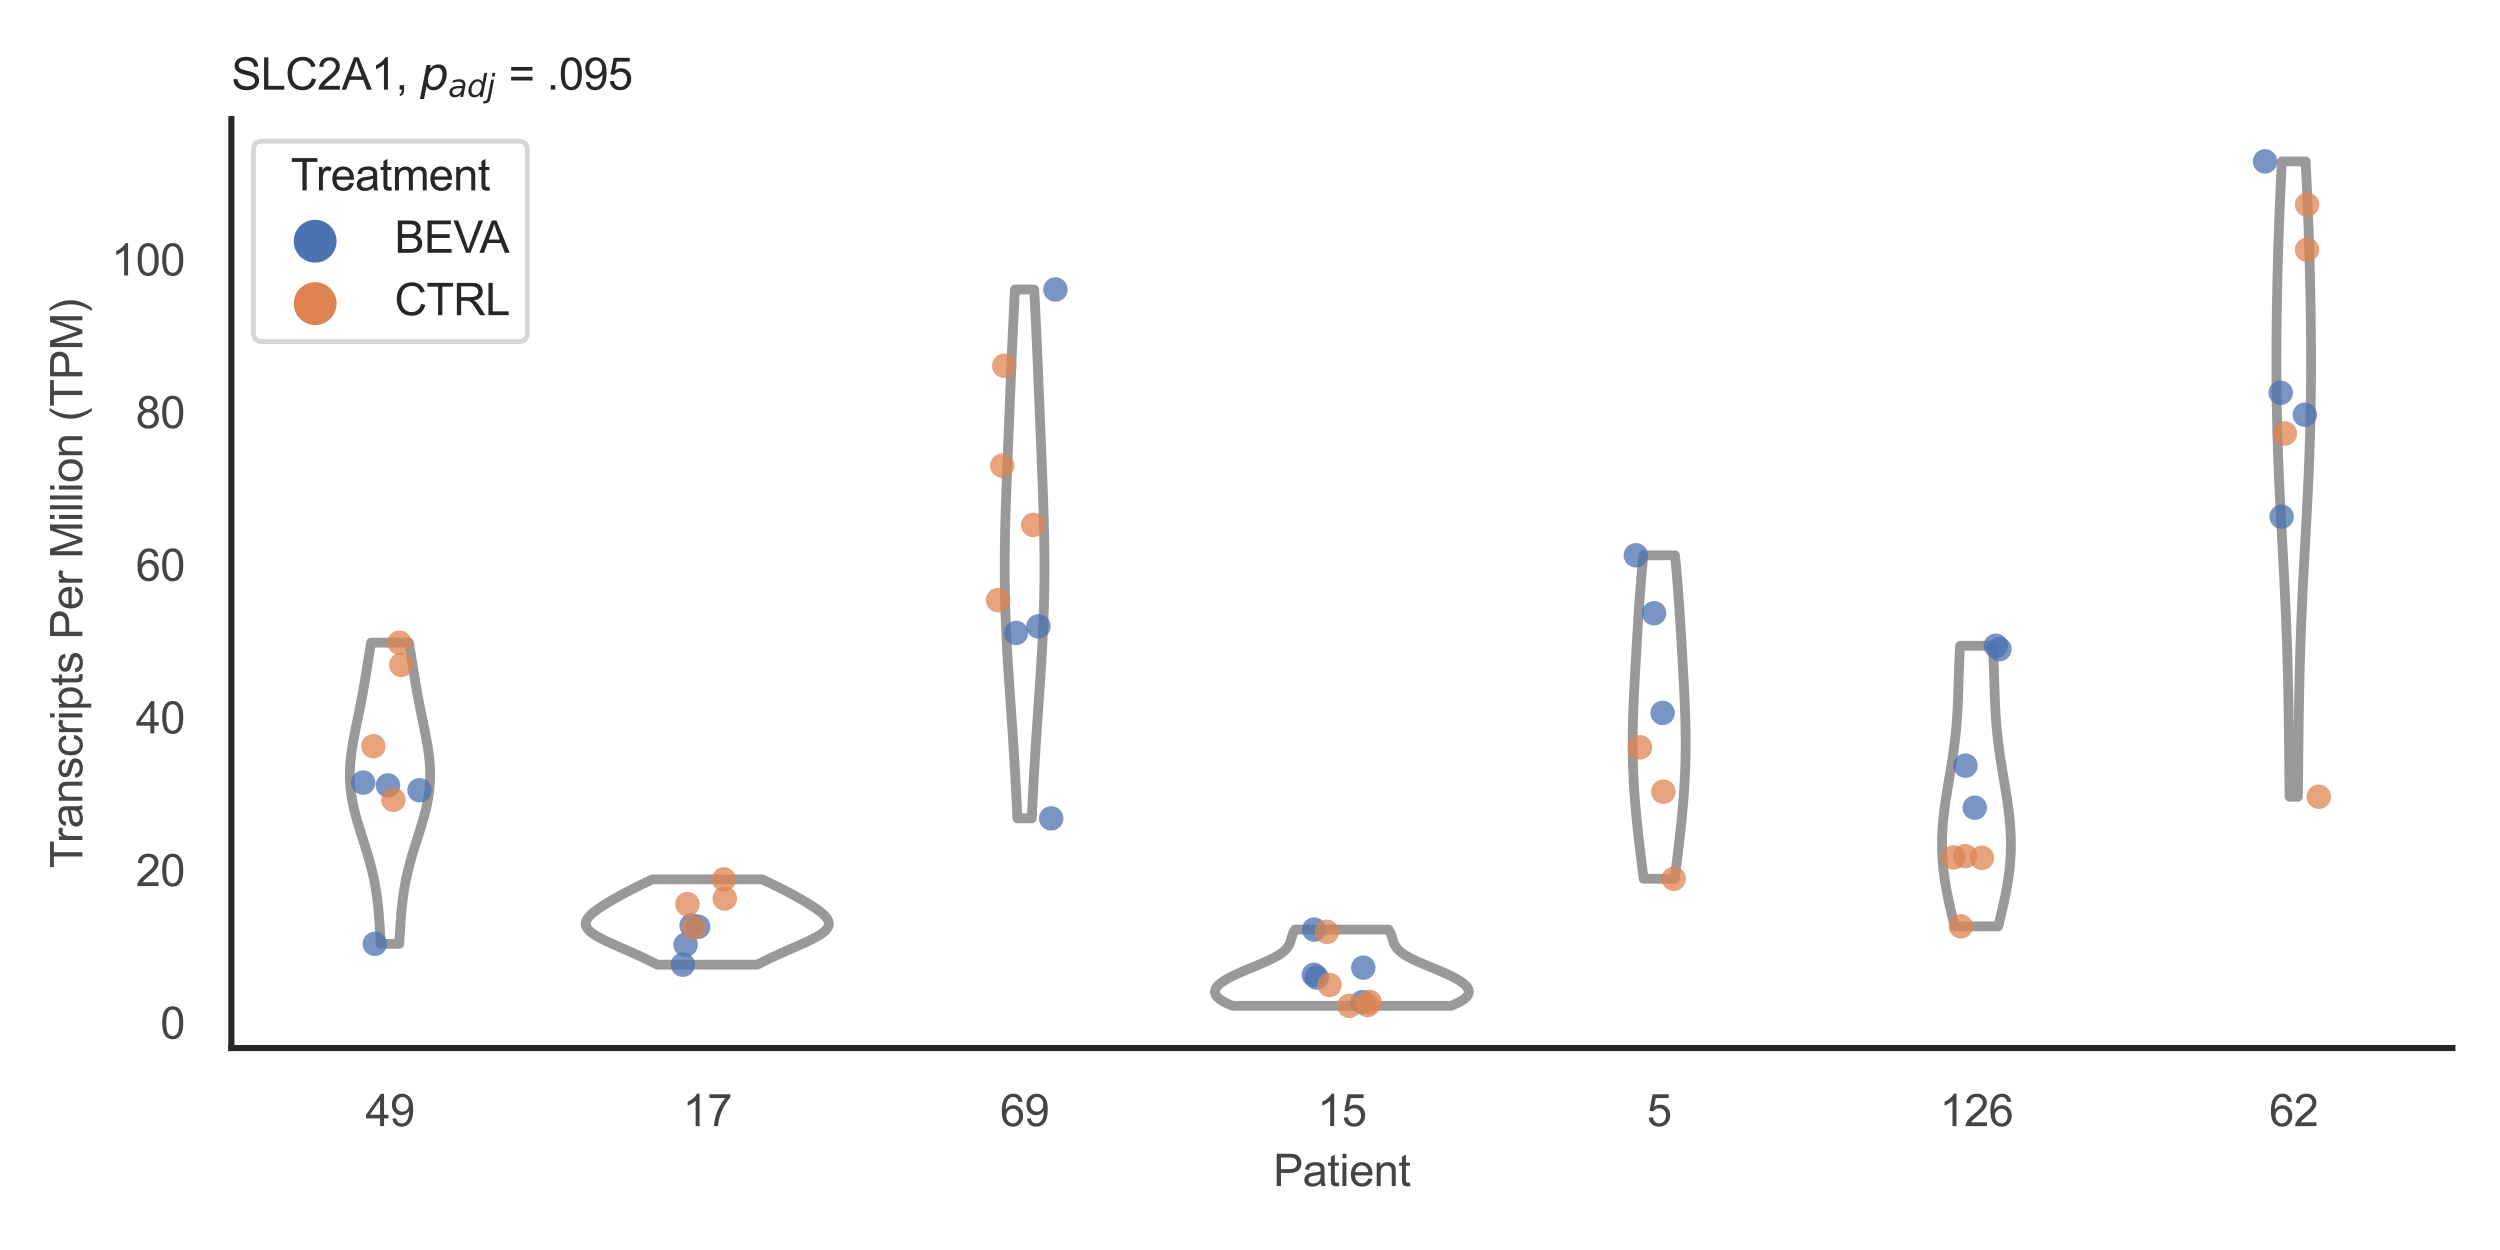 <?xml version="1.0" encoding="utf-8" standalone="no"?>
<!DOCTYPE svg PUBLIC "-//W3C//DTD SVG 1.1//EN"
  "http://www.w3.org/Graphics/SVG/1.1/DTD/svg11.dtd">
<svg xmlns:xlink="http://www.w3.org/1999/xlink" width="510.236pt" height="255.118pt" viewBox="0 0 510.236 255.118" xmlns="http://www.w3.org/2000/svg" version="1.1">
 <defs>
  <style type="text/css">*{stroke-linejoin: round; stroke-linecap: butt}</style>
 </defs>
 <g id="figure_1">
  <g id="patch_1">
   <path d="M 0 255.118 
L 510.236 255.118 
L 510.236 0 
L 0 0 
z
" style="fill: #ffffff"/>
  </g>
  <g id="axes_1">
   <g id="patch_2">
    <path d="M 47.22 213.898 
L 500.516 213.898 
L 500.516 24.32 
L 47.22 24.32 
z
" style="fill: #ffffff"/>
   </g>
   <g id="matplotlib.axis_1">
    <g id="xtick_1">
     <g id="text_1">
      <!-- 49 -->
      <g style="fill: #444444" transform="translate(74.593 229.84)scale(0.09 -0.09)">
       <defs>
        <path id="ArialMT-34" d="M 2069 0 
L 2069 1097 
L 81 1097 
L 81 1613 
L 2172 4581 
L 2631 4581 
L 2631 1613 
L 3250 1613 
L 3250 1097 
L 2631 1097 
L 2631 0 
L 2069 0 
z
M 2069 1613 
L 2069 3678 
L 634 1613 
L 2069 1613 
z
" transform="scale(0.016)"/>
        <path id="ArialMT-39" d="M 350 1059 
L 891 1109 
Q 959 728 1153 556 
Q 1347 384 1650 384 
Q 1909 384 2104 503 
Q 2300 622 2425 820 
Q 2550 1019 2634 1356 
Q 2719 1694 2719 2044 
Q 2719 2081 2716 2156 
Q 2547 1888 2255 1720 
Q 1963 1553 1622 1553 
Q 1053 1553 659 1965 
Q 266 2378 266 3053 
Q 266 3750 677 4175 
Q 1088 4600 1706 4600 
Q 2153 4600 2523 4359 
Q 2894 4119 3086 3673 
Q 3278 3228 3278 2384 
Q 3278 1506 3087 986 
Q 2897 466 2520 194 
Q 2144 -78 1638 -78 
Q 1100 -78 759 220 
Q 419 519 350 1059 
z
M 2653 3081 
Q 2653 3566 2395 3850 
Q 2138 4134 1775 4134 
Q 1400 4134 1122 3828 
Q 844 3522 844 3034 
Q 844 2597 1108 2323 
Q 1372 2050 1759 2050 
Q 2150 2050 2401 2323 
Q 2653 2597 2653 3081 
z
" transform="scale(0.016)"/>
       </defs>
       <use xlink:href="#ArialMT-34"/>
       <use xlink:href="#ArialMT-39" x="55.615"/>
      </g>
     </g>
    </g>
    <g id="xtick_2">
     <g id="text_2">
      <!-- 17 -->
      <g style="fill: #444444" transform="translate(139.35 229.84)scale(0.09 -0.09)">
       <defs>
        <path id="ArialMT-31" d="M 2384 0 
L 1822 0 
L 1822 3584 
Q 1619 3391 1289 3197 
Q 959 3003 697 2906 
L 697 3450 
Q 1169 3672 1522 3987 
Q 1875 4303 2022 4600 
L 2384 4600 
L 2384 0 
z
" transform="scale(0.016)"/>
        <path id="ArialMT-37" d="M 303 3981 
L 303 4522 
L 3269 4522 
L 3269 4084 
Q 2831 3619 2401 2847 
Q 1972 2075 1738 1259 
Q 1569 684 1522 0 
L 944 0 
Q 953 541 1156 1306 
Q 1359 2072 1739 2783 
Q 2119 3494 2547 3981 
L 303 3981 
z
" transform="scale(0.016)"/>
       </defs>
       <use xlink:href="#ArialMT-31"/>
       <use xlink:href="#ArialMT-37" x="55.615"/>
      </g>
     </g>
    </g>
    <g id="xtick_3">
     <g id="text_3">
      <!-- 69 -->
      <g style="fill: #444444" transform="translate(204.107 229.84)scale(0.09 -0.09)">
       <defs>
        <path id="ArialMT-36" d="M 3184 3459 
L 2625 3416 
Q 2550 3747 2413 3897 
Q 2184 4138 1850 4138 
Q 1581 4138 1378 3988 
Q 1113 3794 959 3422 
Q 806 3050 800 2363 
Q 1003 2672 1297 2822 
Q 1591 2972 1913 2972 
Q 2475 2972 2870 2558 
Q 3266 2144 3266 1488 
Q 3266 1056 3080 686 
Q 2894 316 2569 119 
Q 2244 -78 1831 -78 
Q 1128 -78 684 439 
Q 241 956 241 2144 
Q 241 3472 731 4075 
Q 1159 4600 1884 4600 
Q 2425 4600 2770 4297 
Q 3116 3994 3184 3459 
z
M 888 1484 
Q 888 1194 1011 928 
Q 1134 663 1356 523 
Q 1578 384 1822 384 
Q 2178 384 2434 671 
Q 2691 959 2691 1453 
Q 2691 1928 2437 2201 
Q 2184 2475 1800 2475 
Q 1419 2475 1153 2201 
Q 888 1928 888 1484 
z
" transform="scale(0.016)"/>
       </defs>
       <use xlink:href="#ArialMT-36"/>
       <use xlink:href="#ArialMT-39" x="55.615"/>
      </g>
     </g>
    </g>
    <g id="xtick_4">
     <g id="text_4">
      <!-- 15 -->
      <g style="fill: #444444" transform="translate(268.863 229.84)scale(0.09 -0.09)">
       <defs>
        <path id="ArialMT-35" d="M 266 1200 
L 856 1250 
Q 922 819 1161 601 
Q 1400 384 1738 384 
Q 2144 384 2425 690 
Q 2706 997 2706 1503 
Q 2706 1984 2436 2262 
Q 2166 2541 1728 2541 
Q 1456 2541 1237 2417 
Q 1019 2294 894 2097 
L 366 2166 
L 809 4519 
L 3088 4519 
L 3088 3981 
L 1259 3981 
L 1013 2750 
Q 1425 3038 1878 3038 
Q 2478 3038 2890 2622 
Q 3303 2206 3303 1553 
Q 3303 931 2941 478 
Q 2500 -78 1738 -78 
Q 1113 -78 717 272 
Q 322 622 266 1200 
z
" transform="scale(0.016)"/>
       </defs>
       <use xlink:href="#ArialMT-31"/>
       <use xlink:href="#ArialMT-35" x="55.615"/>
      </g>
     </g>
    </g>
    <g id="xtick_5">
     <g id="text_5">
      <!-- 5 -->
      <g style="fill: #444444" transform="translate(336.122 229.84)scale(0.09 -0.09)">
       <use xlink:href="#ArialMT-35"/>
      </g>
     </g>
    </g>
    <g id="xtick_6">
     <g id="text_6">
      <!-- 126 -->
      <g style="fill: #444444" transform="translate(395.874 229.84)scale(0.09 -0.09)">
       <defs>
        <path id="ArialMT-32" d="M 3222 541 
L 3222 0 
L 194 0 
Q 188 203 259 391 
Q 375 700 629 1000 
Q 884 1300 1366 1694 
Q 2113 2306 2375 2664 
Q 2638 3022 2638 3341 
Q 2638 3675 2398 3904 
Q 2159 4134 1775 4134 
Q 1369 4134 1125 3890 
Q 881 3647 878 3216 
L 300 3275 
Q 359 3922 746 4261 
Q 1134 4600 1788 4600 
Q 2447 4600 2831 4234 
Q 3216 3869 3216 3328 
Q 3216 3053 3103 2787 
Q 2991 2522 2730 2228 
Q 2469 1934 1863 1422 
Q 1356 997 1212 845 
Q 1069 694 975 541 
L 3222 541 
z
" transform="scale(0.016)"/>
       </defs>
       <use xlink:href="#ArialMT-31"/>
       <use xlink:href="#ArialMT-32" x="55.615"/>
       <use xlink:href="#ArialMT-36" x="111.23"/>
      </g>
     </g>
    </g>
    <g id="xtick_7">
     <g id="text_7">
      <!-- 62 -->
      <g style="fill: #444444" transform="translate(463.133 229.84)scale(0.09 -0.09)">
       <use xlink:href="#ArialMT-36"/>
       <use xlink:href="#ArialMT-32" x="55.615"/>
      </g>
     </g>
    </g>
    <g id="text_8">
     <!-- Patient -->
     <g style="fill: #444444" transform="translate(259.859 242.071)scale(0.09 -0.09)">
      <defs>
       <path id="ArialMT-50" d="M 494 0 
L 494 4581 
L 2222 4581 
Q 2678 4581 2919 4538 
Q 3256 4481 3484 4323 
Q 3713 4166 3852 3881 
Q 3991 3597 3991 3256 
Q 3991 2672 3619 2267 
Q 3247 1863 2275 1863 
L 1100 1863 
L 1100 0 
L 494 0 
z
M 1100 2403 
L 2284 2403 
Q 2872 2403 3119 2622 
Q 3366 2841 3366 3238 
Q 3366 3525 3220 3729 
Q 3075 3934 2838 4000 
Q 2684 4041 2272 4041 
L 1100 4041 
L 1100 2403 
z
" transform="scale(0.016)"/>
       <path id="ArialMT-61" d="M 2588 409 
Q 2275 144 1986 34 
Q 1697 -75 1366 -75 
Q 819 -75 525 192 
Q 231 459 231 875 
Q 231 1119 342 1320 
Q 453 1522 633 1644 
Q 813 1766 1038 1828 
Q 1203 1872 1538 1913 
Q 2219 1994 2541 2106 
Q 2544 2222 2544 2253 
Q 2544 2597 2384 2738 
Q 2169 2928 1744 2928 
Q 1347 2928 1158 2789 
Q 969 2650 878 2297 
L 328 2372 
Q 403 2725 575 2942 
Q 747 3159 1072 3276 
Q 1397 3394 1825 3394 
Q 2250 3394 2515 3294 
Q 2781 3194 2906 3042 
Q 3031 2891 3081 2659 
Q 3109 2516 3109 2141 
L 3109 1391 
Q 3109 606 3145 398 
Q 3181 191 3288 0 
L 2700 0 
Q 2613 175 2588 409 
z
M 2541 1666 
Q 2234 1541 1622 1453 
Q 1275 1403 1131 1340 
Q 988 1278 909 1158 
Q 831 1038 831 891 
Q 831 666 1001 516 
Q 1172 366 1500 366 
Q 1825 366 2078 508 
Q 2331 650 2450 897 
Q 2541 1088 2541 1459 
L 2541 1666 
z
" transform="scale(0.016)"/>
       <path id="ArialMT-74" d="M 1650 503 
L 1731 6 
Q 1494 -44 1306 -44 
Q 1000 -44 831 53 
Q 663 150 594 308 
Q 525 466 525 972 
L 525 2881 
L 113 2881 
L 113 3319 
L 525 3319 
L 525 4141 
L 1084 4478 
L 1084 3319 
L 1650 3319 
L 1650 2881 
L 1084 2881 
L 1084 941 
Q 1084 700 1114 631 
Q 1144 563 1211 522 
Q 1278 481 1403 481 
Q 1497 481 1650 503 
z
" transform="scale(0.016)"/>
       <path id="ArialMT-69" d="M 425 3934 
L 425 4581 
L 988 4581 
L 988 3934 
L 425 3934 
z
M 425 0 
L 425 3319 
L 988 3319 
L 988 0 
L 425 0 
z
" transform="scale(0.016)"/>
       <path id="ArialMT-65" d="M 2694 1069 
L 3275 997 
Q 3138 488 2766 206 
Q 2394 -75 1816 -75 
Q 1088 -75 661 373 
Q 234 822 234 1631 
Q 234 2469 665 2931 
Q 1097 3394 1784 3394 
Q 2450 3394 2872 2941 
Q 3294 2488 3294 1666 
Q 3294 1616 3291 1516 
L 816 1516 
Q 847 969 1125 678 
Q 1403 388 1819 388 
Q 2128 388 2347 550 
Q 2566 713 2694 1069 
z
M 847 1978 
L 2700 1978 
Q 2663 2397 2488 2606 
Q 2219 2931 1791 2931 
Q 1403 2931 1139 2672 
Q 875 2413 847 1978 
z
" transform="scale(0.016)"/>
       <path id="ArialMT-6e" d="M 422 0 
L 422 3319 
L 928 3319 
L 928 2847 
Q 1294 3394 1984 3394 
Q 2284 3394 2536 3286 
Q 2788 3178 2913 3003 
Q 3038 2828 3088 2588 
Q 3119 2431 3119 2041 
L 3119 0 
L 2556 0 
L 2556 2019 
Q 2556 2363 2490 2533 
Q 2425 2703 2258 2804 
Q 2091 2906 1866 2906 
Q 1506 2906 1245 2678 
Q 984 2450 984 1813 
L 984 0 
L 422 0 
z
" transform="scale(0.016)"/>
      </defs>
      <use xlink:href="#ArialMT-50"/>
      <use xlink:href="#ArialMT-61" x="66.699"/>
      <use xlink:href="#ArialMT-74" x="122.314"/>
      <use xlink:href="#ArialMT-69" x="150.098"/>
      <use xlink:href="#ArialMT-65" x="172.314"/>
      <use xlink:href="#ArialMT-6e" x="227.93"/>
      <use xlink:href="#ArialMT-74" x="283.545"/>
     </g>
    </g>
   </g>
   <g id="matplotlib.axis_2">
    <g id="ytick_1">
     <g id="text_9">
      <!-- 0 -->
      <g style="fill: #444444" transform="translate(32.715 211.997)scale(0.09 -0.09)">
       <defs>
        <path id="ArialMT-30" d="M 266 2259 
Q 266 3072 433 3567 
Q 600 4063 929 4331 
Q 1259 4600 1759 4600 
Q 2128 4600 2406 4451 
Q 2684 4303 2865 4023 
Q 3047 3744 3150 3342 
Q 3253 2941 3253 2259 
Q 3253 1453 3087 958 
Q 2922 463 2592 192 
Q 2263 -78 1759 -78 
Q 1097 -78 719 397 
Q 266 969 266 2259 
z
M 844 2259 
Q 844 1131 1108 757 
Q 1372 384 1759 384 
Q 2147 384 2411 759 
Q 2675 1134 2675 2259 
Q 2675 3391 2411 3762 
Q 2147 4134 1753 4134 
Q 1366 4134 1134 3806 
Q 844 3388 844 2259 
z
" transform="scale(0.016)"/>
       </defs>
       <use xlink:href="#ArialMT-30"/>
      </g>
     </g>
    </g>
    <g id="ytick_2">
     <g id="text_10">
      <!-- 20 -->
      <g style="fill: #444444" transform="translate(27.71 180.843)scale(0.09 -0.09)">
       <use xlink:href="#ArialMT-32"/>
       <use xlink:href="#ArialMT-30" x="55.615"/>
      </g>
     </g>
    </g>
    <g id="ytick_3">
     <g id="text_11">
      <!-- 40 -->
      <g style="fill: #444444" transform="translate(27.71 149.689)scale(0.09 -0.09)">
       <use xlink:href="#ArialMT-34"/>
       <use xlink:href="#ArialMT-30" x="55.615"/>
      </g>
     </g>
    </g>
    <g id="ytick_4">
     <g id="text_12">
      <!-- 60 -->
      <g style="fill: #444444" transform="translate(27.71 118.534)scale(0.09 -0.09)">
       <use xlink:href="#ArialMT-36"/>
       <use xlink:href="#ArialMT-30" x="55.615"/>
      </g>
     </g>
    </g>
    <g id="ytick_5">
     <g id="text_13">
      <!-- 80 -->
      <g style="fill: #444444" transform="translate(27.71 87.38)scale(0.09 -0.09)">
       <defs>
        <path id="ArialMT-38" d="M 1131 2484 
Q 781 2613 612 2850 
Q 444 3088 444 3419 
Q 444 3919 803 4259 
Q 1163 4600 1759 4600 
Q 2359 4600 2725 4251 
Q 3091 3903 3091 3403 
Q 3091 3084 2923 2848 
Q 2756 2613 2416 2484 
Q 2838 2347 3058 2040 
Q 3278 1734 3278 1309 
Q 3278 722 2862 322 
Q 2447 -78 1769 -78 
Q 1091 -78 675 323 
Q 259 725 259 1325 
Q 259 1772 486 2073 
Q 713 2375 1131 2484 
z
M 1019 3438 
Q 1019 3113 1228 2906 
Q 1438 2700 1772 2700 
Q 2097 2700 2305 2904 
Q 2513 3109 2513 3406 
Q 2513 3716 2298 3927 
Q 2084 4138 1766 4138 
Q 1444 4138 1231 3931 
Q 1019 3725 1019 3438 
z
M 838 1322 
Q 838 1081 952 856 
Q 1066 631 1291 507 
Q 1516 384 1775 384 
Q 2178 384 2440 643 
Q 2703 903 2703 1303 
Q 2703 1709 2433 1975 
Q 2163 2241 1756 2241 
Q 1359 2241 1098 1978 
Q 838 1716 838 1322 
z
" transform="scale(0.016)"/>
       </defs>
       <use xlink:href="#ArialMT-38"/>
       <use xlink:href="#ArialMT-30" x="55.615"/>
      </g>
     </g>
    </g>
    <g id="ytick_6">
     <g id="text_14">
      <!-- 100 -->
      <g style="fill: #444444" transform="translate(22.705 56.226)scale(0.09 -0.09)">
       <use xlink:href="#ArialMT-31"/>
       <use xlink:href="#ArialMT-30" x="55.615"/>
       <use xlink:href="#ArialMT-30" x="111.23"/>
      </g>
     </g>
    </g>
    <g id="text_15">
     <!-- Transcripts Per Million (TPM) -->
     <g style="fill: #444444" transform="translate(16.811 177.194)rotate(-90)scale(0.09 -0.09)">
      <defs>
       <path id="ArialMT-54" d="M 1659 0 
L 1659 4041 
L 150 4041 
L 150 4581 
L 3781 4581 
L 3781 4041 
L 2266 4041 
L 2266 0 
L 1659 0 
z
" transform="scale(0.016)"/>
       <path id="ArialMT-72" d="M 416 0 
L 416 3319 
L 922 3319 
L 922 2816 
Q 1116 3169 1280 3281 
Q 1444 3394 1641 3394 
Q 1925 3394 2219 3213 
L 2025 2691 
Q 1819 2813 1613 2813 
Q 1428 2813 1281 2702 
Q 1134 2591 1072 2394 
Q 978 2094 978 1738 
L 978 0 
L 416 0 
z
" transform="scale(0.016)"/>
       <path id="ArialMT-73" d="M 197 991 
L 753 1078 
Q 800 744 1014 566 
Q 1228 388 1613 388 
Q 2000 388 2187 545 
Q 2375 703 2375 916 
Q 2375 1106 2209 1216 
Q 2094 1291 1634 1406 
Q 1016 1563 777 1677 
Q 538 1791 414 1992 
Q 291 2194 291 2438 
Q 291 2659 392 2848 
Q 494 3038 669 3163 
Q 800 3259 1026 3326 
Q 1253 3394 1513 3394 
Q 1903 3394 2198 3281 
Q 2494 3169 2634 2976 
Q 2775 2784 2828 2463 
L 2278 2388 
Q 2241 2644 2061 2787 
Q 1881 2931 1553 2931 
Q 1166 2931 1000 2803 
Q 834 2675 834 2503 
Q 834 2394 903 2306 
Q 972 2216 1119 2156 
Q 1203 2125 1616 2013 
Q 2213 1853 2448 1751 
Q 2684 1650 2818 1456 
Q 2953 1263 2953 975 
Q 2953 694 2789 445 
Q 2625 197 2315 61 
Q 2006 -75 1616 -75 
Q 969 -75 630 194 
Q 291 463 197 991 
z
" transform="scale(0.016)"/>
       <path id="ArialMT-63" d="M 2588 1216 
L 3141 1144 
Q 3050 572 2676 248 
Q 2303 -75 1759 -75 
Q 1078 -75 664 370 
Q 250 816 250 1647 
Q 250 2184 428 2587 
Q 606 2991 970 3192 
Q 1334 3394 1763 3394 
Q 2303 3394 2647 3120 
Q 2991 2847 3088 2344 
L 2541 2259 
Q 2463 2594 2264 2762 
Q 2066 2931 1784 2931 
Q 1359 2931 1093 2626 
Q 828 2322 828 1663 
Q 828 994 1084 691 
Q 1341 388 1753 388 
Q 2084 388 2306 591 
Q 2528 794 2588 1216 
z
" transform="scale(0.016)"/>
       <path id="ArialMT-70" d="M 422 -1272 
L 422 3319 
L 934 3319 
L 934 2888 
Q 1116 3141 1344 3267 
Q 1572 3394 1897 3394 
Q 2322 3394 2647 3175 
Q 2972 2956 3137 2557 
Q 3303 2159 3303 1684 
Q 3303 1175 3120 767 
Q 2938 359 2589 142 
Q 2241 -75 1856 -75 
Q 1575 -75 1351 44 
Q 1128 163 984 344 
L 984 -1272 
L 422 -1272 
z
M 931 1641 
Q 931 1000 1190 694 
Q 1450 388 1819 388 
Q 2194 388 2461 705 
Q 2728 1022 2728 1688 
Q 2728 2322 2467 2637 
Q 2206 2953 1844 2953 
Q 1484 2953 1207 2617 
Q 931 2281 931 1641 
z
" transform="scale(0.016)"/>
       <path id="ArialMT-20" transform="scale(0.016)"/>
       <path id="ArialMT-4d" d="M 475 0 
L 475 4581 
L 1388 4581 
L 2472 1338 
Q 2622 884 2691 659 
Q 2769 909 2934 1394 
L 4031 4581 
L 4847 4581 
L 4847 0 
L 4263 0 
L 4263 3834 
L 2931 0 
L 2384 0 
L 1059 3900 
L 1059 0 
L 475 0 
z
" transform="scale(0.016)"/>
       <path id="ArialMT-6c" d="M 409 0 
L 409 4581 
L 972 4581 
L 972 0 
L 409 0 
z
" transform="scale(0.016)"/>
       <path id="ArialMT-6f" d="M 213 1659 
Q 213 2581 725 3025 
Q 1153 3394 1769 3394 
Q 2453 3394 2887 2945 
Q 3322 2497 3322 1706 
Q 3322 1066 3130 698 
Q 2938 331 2570 128 
Q 2203 -75 1769 -75 
Q 1072 -75 642 372 
Q 213 819 213 1659 
z
M 791 1659 
Q 791 1022 1069 705 
Q 1347 388 1769 388 
Q 2188 388 2466 706 
Q 2744 1025 2744 1678 
Q 2744 2294 2464 2611 
Q 2184 2928 1769 2928 
Q 1347 2928 1069 2612 
Q 791 2297 791 1659 
z
" transform="scale(0.016)"/>
       <path id="ArialMT-28" d="M 1497 -1347 
Q 1031 -759 709 28 
Q 388 816 388 1659 
Q 388 2403 628 3084 
Q 909 3875 1497 4659 
L 1900 4659 
Q 1522 4009 1400 3731 
Q 1209 3300 1100 2831 
Q 966 2247 966 1656 
Q 966 153 1900 -1347 
L 1497 -1347 
z
" transform="scale(0.016)"/>
       <path id="ArialMT-29" d="M 791 -1347 
L 388 -1347 
Q 1322 153 1322 1656 
Q 1322 2244 1188 2822 
Q 1081 3291 891 3722 
Q 769 4003 388 4659 
L 791 4659 
Q 1378 3875 1659 3084 
Q 1900 2403 1900 1659 
Q 1900 816 1576 28 
Q 1253 -759 791 -1347 
z
" transform="scale(0.016)"/>
      </defs>
      <use xlink:href="#ArialMT-54"/>
      <use xlink:href="#ArialMT-72" x="57.334"/>
      <use xlink:href="#ArialMT-61" x="90.635"/>
      <use xlink:href="#ArialMT-6e" x="146.25"/>
      <use xlink:href="#ArialMT-73" x="201.865"/>
      <use xlink:href="#ArialMT-63" x="251.865"/>
      <use xlink:href="#ArialMT-72" x="301.865"/>
      <use xlink:href="#ArialMT-69" x="335.166"/>
      <use xlink:href="#ArialMT-70" x="357.383"/>
      <use xlink:href="#ArialMT-74" x="412.998"/>
      <use xlink:href="#ArialMT-73" x="440.781"/>
      <use xlink:href="#ArialMT-20" x="490.781"/>
      <use xlink:href="#ArialMT-50" x="518.564"/>
      <use xlink:href="#ArialMT-65" x="585.264"/>
      <use xlink:href="#ArialMT-72" x="640.879"/>
      <use xlink:href="#ArialMT-20" x="674.18"/>
      <use xlink:href="#ArialMT-4d" x="701.963"/>
      <use xlink:href="#ArialMT-69" x="785.264"/>
      <use xlink:href="#ArialMT-6c" x="807.48"/>
      <use xlink:href="#ArialMT-6c" x="829.697"/>
      <use xlink:href="#ArialMT-69" x="851.914"/>
      <use xlink:href="#ArialMT-6f" x="874.131"/>
      <use xlink:href="#ArialMT-6e" x="929.746"/>
      <use xlink:href="#ArialMT-20" x="985.361"/>
      <use xlink:href="#ArialMT-28" x="1013.145"/>
      <use xlink:href="#ArialMT-54" x="1046.445"/>
      <use xlink:href="#ArialMT-50" x="1107.529"/>
      <use xlink:href="#ArialMT-4d" x="1174.229"/>
      <use xlink:href="#ArialMT-29" x="1257.529"/>
     </g>
    </g>
   </g>
   <g id="PolyCollection_1">
    <defs>
     <path id="m21eb93cc0b" d="M 81.493 -62.489 
L 77.704 -62.489 
L 77.669 -63.11 
L 77.634 -63.73 
L 77.598 -64.351 
L 77.562 -64.972 
L 77.524 -65.593 
L 77.485 -66.214 
L 77.443 -66.835 
L 77.399 -67.456 
L 77.351 -68.077 
L 77.3 -68.698 
L 77.245 -69.318 
L 77.184 -69.939 
L 77.119 -70.56 
L 77.047 -71.181 
L 76.969 -71.802 
L 76.885 -72.423 
L 76.793 -73.044 
L 76.695 -73.665 
L 76.588 -74.286 
L 76.474 -74.907 
L 76.351 -75.527 
L 76.221 -76.148 
L 76.083 -76.769 
L 75.937 -77.39 
L 75.783 -78.011 
L 75.622 -78.632 
L 75.455 -79.253 
L 75.28 -79.874 
L 75.1 -80.495 
L 74.915 -81.115 
L 74.726 -81.736 
L 74.533 -82.357 
L 74.337 -82.978 
L 74.14 -83.599 
L 73.942 -84.22 
L 73.744 -84.841 
L 73.548 -85.462 
L 73.355 -86.083 
L 73.165 -86.704 
L 72.98 -87.324 
L 72.801 -87.945 
L 72.629 -88.566 
L 72.466 -89.187 
L 72.311 -89.808 
L 72.166 -90.429 
L 72.032 -91.05 
L 71.91 -91.671 
L 71.799 -92.292 
L 71.702 -92.912 
L 71.618 -93.533 
L 71.548 -94.154 
L 71.491 -94.775 
L 71.449 -95.396 
L 71.42 -96.017 
L 71.406 -96.638 
L 71.405 -97.259 
L 71.418 -97.88 
L 71.443 -98.501 
L 71.481 -99.121 
L 71.53 -99.742 
L 71.591 -100.363 
L 71.662 -100.984 
L 71.743 -101.605 
L 71.832 -102.226 
L 71.929 -102.847 
L 72.033 -103.468 
L 72.143 -104.089 
L 72.258 -104.709 
L 72.377 -105.33 
L 72.5 -105.951 
L 72.625 -106.572 
L 72.751 -107.193 
L 72.879 -107.814 
L 73.007 -108.435 
L 73.134 -109.056 
L 73.261 -109.677 
L 73.387 -110.297 
L 73.511 -110.918 
L 73.632 -111.539 
L 73.752 -112.16 
L 73.87 -112.781 
L 73.985 -113.402 
L 74.097 -114.023 
L 74.207 -114.644 
L 74.315 -115.265 
L 74.421 -115.886 
L 74.525 -116.506 
L 74.628 -117.127 
L 74.729 -117.748 
L 74.829 -118.369 
L 74.928 -118.99 
L 75.027 -119.611 
L 75.126 -120.232 
L 75.224 -120.853 
L 75.323 -121.474 
L 75.423 -122.094 
L 75.523 -122.715 
L 75.625 -123.336 
L 75.727 -123.957 
L 83.469 -123.957 
L 83.469 -123.957 
L 83.572 -123.336 
L 83.673 -122.715 
L 83.774 -122.094 
L 83.873 -121.474 
L 83.972 -120.853 
L 84.071 -120.232 
L 84.17 -119.611 
L 84.268 -118.99 
L 84.367 -118.369 
L 84.468 -117.748 
L 84.569 -117.127 
L 84.671 -116.506 
L 84.775 -115.886 
L 84.881 -115.265 
L 84.989 -114.644 
L 85.099 -114.023 
L 85.212 -113.402 
L 85.327 -112.781 
L 85.444 -112.16 
L 85.564 -111.539 
L 85.686 -110.918 
L 85.81 -110.297 
L 85.935 -109.677 
L 86.062 -109.056 
L 86.19 -108.435 
L 86.318 -107.814 
L 86.445 -107.193 
L 86.572 -106.572 
L 86.697 -105.951 
L 86.819 -105.33 
L 86.938 -104.709 
L 87.053 -104.089 
L 87.163 -103.468 
L 87.267 -102.847 
L 87.364 -102.226 
L 87.454 -101.605 
L 87.534 -100.984 
L 87.605 -100.363 
L 87.666 -99.742 
L 87.716 -99.121 
L 87.754 -98.501 
L 87.779 -97.88 
L 87.792 -97.259 
L 87.791 -96.638 
L 87.776 -96.017 
L 87.748 -95.396 
L 87.705 -94.775 
L 87.649 -94.154 
L 87.578 -93.533 
L 87.494 -92.912 
L 87.397 -92.292 
L 87.287 -91.671 
L 87.165 -91.05 
L 87.031 -90.429 
L 86.886 -89.808 
L 86.731 -89.187 
L 86.567 -88.566 
L 86.395 -87.945 
L 86.216 -87.324 
L 86.032 -86.704 
L 85.842 -86.083 
L 85.648 -85.462 
L 85.452 -84.841 
L 85.255 -84.22 
L 85.057 -83.599 
L 84.859 -82.978 
L 84.664 -82.357 
L 84.471 -81.736 
L 84.281 -81.115 
L 84.096 -80.495 
L 83.916 -79.874 
L 83.742 -79.253 
L 83.574 -78.632 
L 83.413 -78.011 
L 83.26 -77.39 
L 83.114 -76.769 
L 82.975 -76.148 
L 82.845 -75.527 
L 82.723 -74.907 
L 82.609 -74.286 
L 82.502 -73.665 
L 82.403 -73.044 
L 82.312 -72.423 
L 82.227 -71.802 
L 82.15 -71.181 
L 82.078 -70.56 
L 82.012 -69.939 
L 81.952 -69.318 
L 81.896 -68.698 
L 81.845 -68.077 
L 81.798 -67.456 
L 81.753 -66.835 
L 81.712 -66.214 
L 81.672 -65.593 
L 81.635 -64.972 
L 81.598 -64.351 
L 81.563 -63.73 
L 81.528 -63.11 
L 81.493 -62.489 
z
" style="stroke: #999999; stroke-width: 2"/>
    </defs>
    <g clip-path="url(#pd11eb686b8)">
     <use xlink:href="#m21eb93cc0b" x="0" y="255.118" style="fill: #ffffff; stroke: #999999; stroke-width: 2"/>
    </g>
   </g>
   <g id="PolyCollection_2">
    <defs>
     <path id="med66f3c92e" d="M 154.555 -58.231 
L 134.155 -58.231 
L 133.814 -58.407 
L 133.47 -58.582 
L 133.122 -58.758 
L 132.77 -58.934 
L 132.415 -59.11 
L 132.055 -59.286 
L 131.692 -59.462 
L 131.324 -59.638 
L 130.952 -59.814 
L 130.576 -59.989 
L 130.196 -60.165 
L 129.812 -60.341 
L 129.424 -60.517 
L 129.033 -60.693 
L 128.639 -60.869 
L 128.241 -61.045 
L 127.842 -61.22 
L 127.44 -61.396 
L 127.038 -61.572 
L 126.635 -61.748 
L 126.233 -61.924 
L 125.832 -62.1 
L 125.433 -62.276 
L 125.038 -62.452 
L 124.648 -62.627 
L 124.263 -62.803 
L 123.886 -62.979 
L 123.517 -63.155 
L 123.157 -63.331 
L 122.808 -63.507 
L 122.471 -63.683 
L 122.148 -63.858 
L 121.839 -64.034 
L 121.547 -64.21 
L 121.271 -64.386 
L 121.013 -64.562 
L 120.774 -64.738 
L 120.554 -64.914 
L 120.356 -65.089 
L 120.178 -65.265 
L 120.022 -65.441 
L 119.889 -65.617 
L 119.777 -65.793 
L 119.688 -65.969 
L 119.621 -66.145 
L 119.577 -66.321 
L 119.555 -66.496 
L 119.554 -66.672 
L 119.575 -66.848 
L 119.616 -67.024 
L 119.678 -67.2 
L 119.758 -67.376 
L 119.857 -67.552 
L 119.974 -67.727 
L 120.107 -67.903 
L 120.255 -68.079 
L 120.419 -68.255 
L 120.596 -68.431 
L 120.786 -68.607 
L 120.988 -68.783 
L 121.201 -68.958 
L 121.424 -69.134 
L 121.657 -69.31 
L 121.897 -69.486 
L 122.146 -69.662 
L 122.402 -69.838 
L 122.664 -70.014 
L 122.932 -70.19 
L 123.206 -70.365 
L 123.484 -70.541 
L 123.768 -70.717 
L 124.056 -70.893 
L 124.348 -71.069 
L 124.644 -71.245 
L 124.943 -71.421 
L 125.247 -71.596 
L 125.554 -71.772 
L 125.865 -71.948 
L 126.179 -72.124 
L 126.497 -72.3 
L 126.818 -72.476 
L 127.143 -72.652 
L 127.471 -72.828 
L 127.803 -73.003 
L 128.138 -73.179 
L 128.477 -73.355 
L 128.818 -73.531 
L 129.164 -73.707 
L 129.512 -73.883 
L 129.863 -74.059 
L 130.217 -74.234 
L 130.574 -74.41 
L 130.933 -74.586 
L 131.294 -74.762 
L 131.657 -74.938 
L 132.022 -75.114 
L 132.388 -75.29 
L 132.755 -75.465 
L 133.122 -75.641 
L 155.587 -75.641 
L 155.587 -75.641 
L 155.955 -75.465 
L 156.322 -75.29 
L 156.688 -75.114 
L 157.052 -74.938 
L 157.416 -74.762 
L 157.777 -74.586 
L 158.136 -74.41 
L 158.493 -74.234 
L 158.847 -74.059 
L 159.198 -73.883 
L 159.546 -73.707 
L 159.891 -73.531 
L 160.233 -73.355 
L 160.572 -73.179 
L 160.907 -73.003 
L 161.239 -72.828 
L 161.567 -72.652 
L 161.892 -72.476 
L 162.213 -72.3 
L 162.531 -72.124 
L 162.845 -71.948 
L 163.156 -71.772 
L 163.463 -71.596 
L 163.766 -71.421 
L 164.066 -71.245 
L 164.362 -71.069 
L 164.654 -70.893 
L 164.942 -70.717 
L 165.225 -70.541 
L 165.504 -70.365 
L 165.778 -70.19 
L 166.046 -70.014 
L 166.308 -69.838 
L 166.564 -69.662 
L 166.812 -69.486 
L 167.053 -69.31 
L 167.285 -69.134 
L 167.509 -68.958 
L 167.721 -68.783 
L 167.923 -68.607 
L 168.114 -68.431 
L 168.291 -68.255 
L 168.454 -68.079 
L 168.603 -67.903 
L 168.736 -67.727 
L 168.853 -67.552 
L 168.952 -67.376 
L 169.032 -67.2 
L 169.093 -67.024 
L 169.135 -66.848 
L 169.155 -66.672 
L 169.155 -66.496 
L 169.133 -66.321 
L 169.088 -66.145 
L 169.022 -65.969 
L 168.933 -65.793 
L 168.821 -65.617 
L 168.687 -65.441 
L 168.532 -65.265 
L 168.354 -65.089 
L 168.155 -64.914 
L 167.936 -64.738 
L 167.697 -64.562 
L 167.439 -64.386 
L 167.163 -64.21 
L 166.87 -64.034 
L 166.562 -63.858 
L 166.238 -63.683 
L 165.902 -63.507 
L 165.553 -63.331 
L 165.193 -63.155 
L 164.824 -62.979 
L 164.446 -62.803 
L 164.062 -62.627 
L 163.671 -62.452 
L 163.276 -62.276 
L 162.878 -62.1 
L 162.477 -61.924 
L 162.075 -61.748 
L 161.672 -61.572 
L 161.27 -61.396 
L 160.868 -61.22 
L 160.469 -61.045 
L 160.071 -60.869 
L 159.677 -60.693 
L 159.285 -60.517 
L 158.898 -60.341 
L 158.514 -60.165 
L 158.134 -59.989 
L 157.758 -59.814 
L 157.386 -59.638 
L 157.018 -59.462 
L 156.655 -59.286 
L 156.295 -59.11 
L 155.939 -58.934 
L 155.588 -58.758 
L 155.24 -58.582 
L 154.895 -58.407 
L 154.555 -58.231 
z
" style="stroke: #999999; stroke-width: 2"/>
    </defs>
    <g clip-path="url(#pd11eb686b8)">
     <use xlink:href="#med66f3c92e" x="0" y="255.118" style="fill: #ffffff; stroke: #999999; stroke-width: 2"/>
    </g>
   </g>
   <g id="PolyCollection_3">
    <defs>
     <path id="mffc365fc54" d="M 210.575 -88.091 
L 207.648 -88.091 
L 207.597 -89.181 
L 207.544 -90.271 
L 207.491 -91.362 
L 207.436 -92.452 
L 207.379 -93.542 
L 207.322 -94.633 
L 207.263 -95.723 
L 207.202 -96.813 
L 207.14 -97.903 
L 207.076 -98.994 
L 207.011 -100.084 
L 206.944 -101.174 
L 206.876 -102.265 
L 206.807 -103.355 
L 206.736 -104.445 
L 206.664 -105.536 
L 206.591 -106.626 
L 206.517 -107.716 
L 206.443 -108.807 
L 206.368 -109.897 
L 206.292 -110.987 
L 206.217 -112.078 
L 206.142 -113.168 
L 206.067 -114.258 
L 205.993 -115.348 
L 205.92 -116.439 
L 205.848 -117.529 
L 205.778 -118.619 
L 205.71 -119.71 
L 205.644 -120.8 
L 205.58 -121.89 
L 205.519 -122.981 
L 205.461 -124.071 
L 205.406 -125.161 
L 205.355 -126.252 
L 205.307 -127.342 
L 205.263 -128.432 
L 205.223 -129.523 
L 205.187 -130.613 
L 205.155 -131.703 
L 205.128 -132.793 
L 205.105 -133.884 
L 205.086 -134.974 
L 205.072 -136.064 
L 205.061 -137.155 
L 205.056 -138.245 
L 205.054 -139.335 
L 205.056 -140.426 
L 205.062 -141.516 
L 205.072 -142.606 
L 205.086 -143.697 
L 205.103 -144.787 
L 205.123 -145.877 
L 205.147 -146.968 
L 205.173 -148.058 
L 205.201 -149.148 
L 205.232 -150.238 
L 205.266 -151.329 
L 205.301 -152.419 
L 205.338 -153.509 
L 205.376 -154.6 
L 205.415 -155.69 
L 205.456 -156.78 
L 205.498 -157.871 
L 205.54 -158.961 
L 205.583 -160.051 
L 205.626 -161.142 
L 205.67 -162.232 
L 205.714 -163.322 
L 205.758 -164.413 
L 205.802 -165.503 
L 205.847 -166.593 
L 205.891 -167.684 
L 205.935 -168.774 
L 205.979 -169.864 
L 206.023 -170.954 
L 206.067 -172.045 
L 206.112 -173.135 
L 206.156 -174.225 
L 206.2 -175.316 
L 206.245 -176.406 
L 206.289 -177.496 
L 206.334 -178.587 
L 206.38 -179.677 
L 206.426 -180.767 
L 206.472 -181.858 
L 206.519 -182.948 
L 206.567 -184.038 
L 206.615 -185.129 
L 206.664 -186.219 
L 206.714 -187.309 
L 206.765 -188.399 
L 206.816 -189.49 
L 206.868 -190.58 
L 206.922 -191.67 
L 206.976 -192.761 
L 207.031 -193.851 
L 207.087 -194.941 
L 207.143 -196.032 
L 211.08 -196.032 
L 211.08 -196.032 
L 211.136 -194.941 
L 211.192 -193.851 
L 211.247 -192.761 
L 211.301 -191.67 
L 211.355 -190.58 
L 211.407 -189.49 
L 211.458 -188.399 
L 211.509 -187.309 
L 211.559 -186.219 
L 211.608 -185.129 
L 211.656 -184.038 
L 211.704 -182.948 
L 211.751 -181.858 
L 211.797 -180.767 
L 211.843 -179.677 
L 211.889 -178.587 
L 211.934 -177.496 
L 211.978 -176.406 
L 212.023 -175.316 
L 212.067 -174.225 
L 212.111 -173.135 
L 212.156 -172.045 
L 212.2 -170.954 
L 212.244 -169.864 
L 212.288 -168.774 
L 212.332 -167.684 
L 212.376 -166.593 
L 212.421 -165.503 
L 212.465 -164.413 
L 212.509 -163.322 
L 212.553 -162.232 
L 212.597 -161.142 
L 212.64 -160.051 
L 212.683 -158.961 
L 212.725 -157.871 
L 212.767 -156.78 
L 212.808 -155.69 
L 212.847 -154.6 
L 212.886 -153.509 
L 212.922 -152.419 
L 212.957 -151.329 
L 212.991 -150.238 
L 213.022 -149.148 
L 213.05 -148.058 
L 213.076 -146.968 
L 213.1 -145.877 
L 213.12 -144.787 
L 213.137 -143.697 
L 213.151 -142.606 
L 213.161 -141.516 
L 213.167 -140.426 
L 213.169 -139.335 
L 213.167 -138.245 
L 213.162 -137.155 
L 213.151 -136.064 
L 213.137 -134.974 
L 213.118 -133.884 
L 213.095 -132.793 
L 213.068 -131.703 
L 213.036 -130.613 
L 213 -129.523 
L 212.96 -128.432 
L 212.916 -127.342 
L 212.868 -126.252 
L 212.817 -125.161 
L 212.762 -124.071 
L 212.704 -122.981 
L 212.643 -121.89 
L 212.579 -120.8 
L 212.513 -119.71 
L 212.445 -118.619 
L 212.375 -117.529 
L 212.303 -116.439 
L 212.23 -115.348 
L 212.156 -114.258 
L 212.081 -113.168 
L 212.006 -112.078 
L 211.931 -110.987 
L 211.855 -109.897 
L 211.78 -108.807 
L 211.706 -107.716 
L 211.632 -106.626 
L 211.559 -105.536 
L 211.487 -104.445 
L 211.416 -103.355 
L 211.347 -102.265 
L 211.279 -101.174 
L 211.212 -100.084 
L 211.147 -98.994 
L 211.083 -97.903 
L 211.021 -96.813 
L 210.96 -95.723 
L 210.901 -94.633 
L 210.844 -93.542 
L 210.787 -92.452 
L 210.732 -91.362 
L 210.679 -90.271 
L 210.627 -89.181 
L 210.575 -88.091 
z
" style="stroke: #999999; stroke-width: 2"/>
    </defs>
    <g clip-path="url(#pd11eb686b8)">
     <use xlink:href="#mffc365fc54" x="0" y="255.118" style="fill: #ffffff; stroke: #999999; stroke-width: 2"/>
    </g>
   </g>
   <g id="PolyCollection_4">
    <defs>
     <path id="m028e816153" d="M 296.155 -49.837 
L 251.581 -49.837 
L 251.194 -49.994 
L 250.827 -50.152 
L 250.481 -50.309 
L 250.157 -50.466 
L 249.855 -50.623 
L 249.575 -50.78 
L 249.317 -50.937 
L 249.082 -51.094 
L 248.87 -51.252 
L 248.681 -51.409 
L 248.514 -51.566 
L 248.37 -51.723 
L 248.248 -51.88 
L 248.149 -52.037 
L 248.071 -52.195 
L 248.015 -52.352 
L 247.98 -52.509 
L 247.965 -52.666 
L 247.972 -52.823 
L 247.998 -52.98 
L 248.043 -53.138 
L 248.108 -53.295 
L 248.191 -53.452 
L 248.292 -53.609 
L 248.411 -53.766 
L 248.547 -53.923 
L 248.7 -54.08 
L 248.87 -54.238 
L 249.055 -54.395 
L 249.256 -54.552 
L 249.471 -54.709 
L 249.702 -54.866 
L 249.946 -55.023 
L 250.203 -55.181 
L 250.474 -55.338 
L 250.757 -55.495 
L 251.052 -55.652 
L 251.358 -55.809 
L 251.675 -55.966 
L 252.001 -56.123 
L 252.337 -56.281 
L 252.681 -56.438 
L 253.033 -56.595 
L 253.392 -56.752 
L 253.756 -56.909 
L 254.126 -57.066 
L 254.5 -57.224 
L 254.876 -57.381 
L 255.255 -57.538 
L 255.635 -57.695 
L 256.014 -57.852 
L 256.393 -58.009 
L 256.769 -58.167 
L 257.141 -58.324 
L 257.51 -58.481 
L 257.872 -58.638 
L 258.228 -58.795 
L 258.577 -58.952 
L 258.917 -59.109 
L 259.247 -59.267 
L 259.567 -59.424 
L 259.875 -59.581 
L 260.172 -59.738 
L 260.456 -59.895 
L 260.728 -60.052 
L 260.985 -60.21 
L 261.229 -60.367 
L 261.458 -60.524 
L 261.673 -60.681 
L 261.874 -60.838 
L 262.06 -60.995 
L 262.233 -61.153 
L 262.391 -61.31 
L 262.536 -61.467 
L 262.668 -61.624 
L 262.788 -61.781 
L 262.896 -61.938 
L 262.993 -62.095 
L 263.081 -62.253 
L 263.159 -62.41 
L 263.229 -62.567 
L 263.291 -62.724 
L 263.348 -62.881 
L 263.4 -63.038 
L 263.449 -63.196 
L 263.494 -63.353 
L 263.538 -63.51 
L 263.582 -63.667 
L 263.627 -63.824 
L 263.673 -63.981 
L 263.722 -64.139 
L 263.775 -64.296 
L 263.833 -64.453 
L 263.896 -64.61 
L 263.966 -64.767 
L 264.043 -64.924 
L 264.128 -65.081 
L 264.221 -65.239 
L 264.322 -65.396 
L 283.414 -65.396 
L 283.414 -65.396 
L 283.515 -65.239 
L 283.608 -65.081 
L 283.693 -64.924 
L 283.77 -64.767 
L 283.84 -64.61 
L 283.903 -64.453 
L 283.961 -64.296 
L 284.014 -64.139 
L 284.063 -63.981 
L 284.11 -63.824 
L 284.154 -63.667 
L 284.198 -63.51 
L 284.242 -63.353 
L 284.288 -63.196 
L 284.336 -63.038 
L 284.388 -62.881 
L 284.445 -62.724 
L 284.508 -62.567 
L 284.578 -62.41 
L 284.656 -62.253 
L 284.743 -62.095 
L 284.84 -61.938 
L 284.948 -61.781 
L 285.068 -61.624 
L 285.2 -61.467 
L 285.345 -61.31 
L 285.504 -61.153 
L 285.676 -60.995 
L 285.862 -60.838 
L 286.063 -60.681 
L 286.278 -60.524 
L 286.507 -60.367 
L 286.751 -60.21 
L 287.009 -60.052 
L 287.28 -59.895 
L 287.564 -59.738 
L 287.861 -59.581 
L 288.17 -59.424 
L 288.489 -59.267 
L 288.82 -59.109 
L 289.16 -58.952 
L 289.508 -58.795 
L 289.864 -58.638 
L 290.227 -58.481 
L 290.595 -58.324 
L 290.968 -58.167 
L 291.344 -58.009 
L 291.722 -57.852 
L 292.102 -57.695 
L 292.481 -57.538 
L 292.86 -57.381 
L 293.237 -57.224 
L 293.61 -57.066 
L 293.98 -56.909 
L 294.344 -56.752 
L 294.703 -56.595 
L 295.055 -56.438 
L 295.399 -56.281 
L 295.735 -56.123 
L 296.062 -55.966 
L 296.378 -55.809 
L 296.684 -55.652 
L 296.979 -55.495 
L 297.262 -55.338 
L 297.533 -55.181 
L 297.79 -55.023 
L 298.035 -54.866 
L 298.265 -54.709 
L 298.48 -54.552 
L 298.681 -54.395 
L 298.866 -54.238 
L 299.036 -54.08 
L 299.189 -53.923 
L 299.325 -53.766 
L 299.444 -53.609 
L 299.545 -53.452 
L 299.629 -53.295 
L 299.693 -53.138 
L 299.739 -52.98 
L 299.765 -52.823 
L 299.771 -52.666 
L 299.756 -52.509 
L 299.721 -52.352 
L 299.665 -52.195 
L 299.587 -52.037 
L 299.488 -51.88 
L 299.366 -51.723 
L 299.222 -51.566 
L 299.055 -51.409 
L 298.866 -51.252 
L 298.654 -51.094 
L 298.419 -50.937 
L 298.161 -50.78 
L 297.881 -50.623 
L 297.579 -50.466 
L 297.255 -50.309 
L 296.909 -50.152 
L 296.542 -49.994 
L 296.155 -49.837 
z
" style="stroke: #999999; stroke-width: 2"/>
    </defs>
    <g clip-path="url(#pd11eb686b8)">
     <use xlink:href="#m028e816153" x="0" y="255.118" style="fill: #ffffff; stroke: #999999; stroke-width: 2"/>
    </g>
   </g>
   <g id="PolyCollection_5">
    <defs>
     <path id="maf96cc7a87" d="M 341.795 -75.77 
L 335.455 -75.77 
L 335.37 -76.437 
L 335.286 -77.104 
L 335.202 -77.771 
L 335.119 -78.437 
L 335.036 -79.104 
L 334.953 -79.771 
L 334.871 -80.438 
L 334.79 -81.105 
L 334.71 -81.772 
L 334.631 -82.438 
L 334.553 -83.105 
L 334.476 -83.772 
L 334.4 -84.439 
L 334.326 -85.106 
L 334.254 -85.773 
L 334.183 -86.439 
L 334.113 -87.106 
L 334.046 -87.773 
L 333.98 -88.44 
L 333.917 -89.107 
L 333.856 -89.774 
L 333.797 -90.441 
L 333.74 -91.107 
L 333.686 -91.774 
L 333.635 -92.441 
L 333.586 -93.108 
L 333.54 -93.775 
L 333.497 -94.442 
L 333.457 -95.108 
L 333.42 -95.775 
L 333.386 -96.442 
L 333.355 -97.109 
L 333.327 -97.776 
L 333.302 -98.443 
L 333.281 -99.11 
L 333.262 -99.776 
L 333.247 -100.443 
L 333.235 -101.11 
L 333.226 -101.777 
L 333.22 -102.444 
L 333.217 -103.111 
L 333.217 -103.777 
L 333.22 -104.444 
L 333.226 -105.111 
L 333.235 -105.778 
L 333.246 -106.445 
L 333.26 -107.112 
L 333.276 -107.779 
L 333.294 -108.445 
L 333.315 -109.112 
L 333.337 -109.779 
L 333.361 -110.446 
L 333.387 -111.113 
L 333.415 -111.78 
L 333.444 -112.446 
L 333.475 -113.113 
L 333.506 -113.78 
L 333.539 -114.447 
L 333.573 -115.114 
L 333.607 -115.781 
L 333.642 -116.448 
L 333.678 -117.114 
L 333.715 -117.781 
L 333.751 -118.448 
L 333.789 -119.115 
L 333.826 -119.782 
L 333.864 -120.449 
L 333.902 -121.115 
L 333.94 -121.782 
L 333.979 -122.449 
L 334.018 -123.116 
L 334.057 -123.783 
L 334.096 -124.45 
L 334.135 -125.117 
L 334.175 -125.783 
L 334.215 -126.45 
L 334.256 -127.117 
L 334.297 -127.784 
L 334.339 -128.451 
L 334.381 -129.118 
L 334.425 -129.784 
L 334.468 -130.451 
L 334.513 -131.118 
L 334.559 -131.785 
L 334.606 -132.452 
L 334.654 -133.119 
L 334.703 -133.785 
L 334.753 -134.452 
L 334.805 -135.119 
L 334.858 -135.786 
L 334.912 -136.453 
L 334.968 -137.12 
L 335.025 -137.787 
L 335.084 -138.453 
L 335.144 -139.12 
L 335.206 -139.787 
L 335.269 -140.454 
L 335.334 -141.121 
L 335.4 -141.788 
L 341.849 -141.788 
L 341.849 -141.788 
L 341.915 -141.121 
L 341.98 -140.454 
L 342.043 -139.787 
L 342.105 -139.12 
L 342.165 -138.453 
L 342.224 -137.787 
L 342.282 -137.12 
L 342.337 -136.453 
L 342.392 -135.786 
L 342.445 -135.119 
L 342.496 -134.452 
L 342.547 -133.785 
L 342.596 -133.119 
L 342.644 -132.452 
L 342.69 -131.785 
L 342.736 -131.118 
L 342.781 -130.451 
L 342.825 -129.784 
L 342.868 -129.118 
L 342.91 -128.451 
L 342.952 -127.784 
L 342.993 -127.117 
L 343.034 -126.45 
L 343.074 -125.783 
L 343.114 -125.117 
L 343.154 -124.45 
L 343.193 -123.783 
L 343.232 -123.116 
L 343.271 -122.449 
L 343.309 -121.782 
L 343.347 -121.115 
L 343.385 -120.449 
L 343.423 -119.782 
L 343.461 -119.115 
L 343.498 -118.448 
L 343.535 -117.781 
L 343.571 -117.114 
L 343.607 -116.448 
L 343.642 -115.781 
L 343.677 -115.114 
L 343.71 -114.447 
L 343.743 -113.78 
L 343.775 -113.113 
L 343.805 -112.446 
L 343.834 -111.78 
L 343.862 -111.113 
L 343.888 -110.446 
L 343.912 -109.779 
L 343.935 -109.112 
L 343.955 -108.445 
L 343.974 -107.779 
L 343.99 -107.112 
L 344.003 -106.445 
L 344.015 -105.778 
L 344.023 -105.111 
L 344.029 -104.444 
L 344.032 -103.777 
L 344.032 -103.111 
L 344.029 -102.444 
L 344.024 -101.777 
L 344.015 -101.11 
L 344.003 -100.443 
L 343.987 -99.776 
L 343.969 -99.11 
L 343.947 -98.443 
L 343.923 -97.776 
L 343.895 -97.109 
L 343.864 -96.442 
L 343.83 -95.775 
L 343.792 -95.108 
L 343.752 -94.442 
L 343.709 -93.775 
L 343.663 -93.108 
L 343.614 -92.441 
L 343.563 -91.774 
L 343.509 -91.107 
L 343.453 -90.441 
L 343.394 -89.774 
L 343.332 -89.107 
L 343.269 -88.44 
L 343.204 -87.773 
L 343.136 -87.106 
L 343.067 -86.439 
L 342.996 -85.773 
L 342.923 -85.106 
L 342.849 -84.439 
L 342.773 -83.772 
L 342.696 -83.105 
L 342.618 -82.438 
L 342.539 -81.772 
L 342.459 -81.105 
L 342.378 -80.438 
L 342.296 -79.771 
L 342.214 -79.104 
L 342.131 -78.437 
L 342.047 -77.771 
L 341.963 -77.104 
L 341.879 -76.437 
L 341.795 -75.77 
z
" style="stroke: #999999; stroke-width: 2"/>
    </defs>
    <g clip-path="url(#pd11eb686b8)">
     <use xlink:href="#maf96cc7a87" x="0" y="255.118" style="fill: #ffffff; stroke: #999999; stroke-width: 2"/>
    </g>
   </g>
   <g id="PolyCollection_6">
    <defs>
     <path id="m956bcb33af" d="M 407.821 -66.048 
L 398.942 -66.048 
L 398.8 -66.626 
L 398.658 -67.205 
L 398.517 -67.783 
L 398.378 -68.362 
L 398.241 -68.94 
L 398.106 -69.519 
L 397.974 -70.097 
L 397.844 -70.676 
L 397.718 -71.254 
L 397.596 -71.833 
L 397.478 -72.411 
L 397.364 -72.99 
L 397.254 -73.568 
L 397.15 -74.147 
L 397.051 -74.725 
L 396.958 -75.304 
L 396.87 -75.882 
L 396.789 -76.461 
L 396.714 -77.039 
L 396.646 -77.618 
L 396.585 -78.196 
L 396.53 -78.775 
L 396.483 -79.353 
L 396.443 -79.932 
L 396.41 -80.51 
L 396.384 -81.089 
L 396.366 -81.667 
L 396.355 -82.246 
L 396.351 -82.824 
L 396.355 -83.403 
L 396.366 -83.981 
L 396.384 -84.559 
L 396.409 -85.138 
L 396.44 -85.716 
L 396.478 -86.295 
L 396.522 -86.873 
L 396.572 -87.452 
L 396.628 -88.03 
L 396.689 -88.609 
L 396.755 -89.187 
L 396.826 -89.766 
L 396.901 -90.344 
L 396.981 -90.923 
L 397.064 -91.501 
L 397.15 -92.08 
L 397.238 -92.658 
L 397.33 -93.237 
L 397.423 -93.815 
L 397.518 -94.394 
L 397.614 -94.972 
L 397.71 -95.551 
L 397.807 -96.129 
L 397.904 -96.708 
L 398.001 -97.286 
L 398.097 -97.865 
L 398.192 -98.443 
L 398.285 -99.022 
L 398.376 -99.6 
L 398.466 -100.179 
L 398.553 -100.757 
L 398.637 -101.336 
L 398.719 -101.914 
L 398.797 -102.493 
L 398.873 -103.071 
L 398.945 -103.65 
L 399.013 -104.228 
L 399.078 -104.807 
L 399.14 -105.385 
L 399.197 -105.964 
L 399.252 -106.542 
L 399.302 -107.121 
L 399.349 -107.699 
L 399.393 -108.278 
L 399.433 -108.856 
L 399.47 -109.435 
L 399.504 -110.013 
L 399.536 -110.591 
L 399.564 -111.17 
L 399.591 -111.748 
L 399.615 -112.327 
L 399.637 -112.905 
L 399.658 -113.484 
L 399.678 -114.062 
L 399.696 -114.641 
L 399.714 -115.219 
L 399.731 -115.798 
L 399.749 -116.376 
L 399.766 -116.955 
L 399.784 -117.533 
L 399.803 -118.112 
L 399.823 -118.69 
L 399.845 -119.269 
L 399.868 -119.847 
L 399.893 -120.426 
L 399.92 -121.004 
L 399.949 -121.583 
L 399.98 -122.161 
L 400.014 -122.74 
L 400.051 -123.318 
L 406.711 -123.318 
L 406.711 -123.318 
L 406.748 -122.74 
L 406.782 -122.161 
L 406.814 -121.583 
L 406.843 -121.004 
L 406.87 -120.426 
L 406.895 -119.847 
L 406.918 -119.269 
L 406.939 -118.69 
L 406.959 -118.112 
L 406.978 -117.533 
L 406.996 -116.955 
L 407.014 -116.376 
L 407.031 -115.798 
L 407.049 -115.219 
L 407.067 -114.641 
L 407.085 -114.062 
L 407.105 -113.484 
L 407.125 -112.905 
L 407.148 -112.327 
L 407.172 -111.748 
L 407.198 -111.17 
L 407.227 -110.591 
L 407.258 -110.013 
L 407.292 -109.435 
L 407.329 -108.856 
L 407.37 -108.278 
L 407.413 -107.699 
L 407.46 -107.121 
L 407.511 -106.542 
L 407.565 -105.964 
L 407.623 -105.385 
L 407.684 -104.807 
L 407.749 -104.228 
L 407.818 -103.65 
L 407.89 -103.071 
L 407.965 -102.493 
L 408.044 -101.914 
L 408.126 -101.336 
L 408.21 -100.757 
L 408.297 -100.179 
L 408.386 -99.6 
L 408.478 -99.022 
L 408.571 -98.443 
L 408.666 -97.865 
L 408.762 -97.286 
L 408.858 -96.708 
L 408.955 -96.129 
L 409.052 -95.551 
L 409.149 -94.972 
L 409.245 -94.394 
L 409.34 -93.815 
L 409.433 -93.237 
L 409.524 -92.658 
L 409.613 -92.08 
L 409.699 -91.501 
L 409.782 -90.923 
L 409.861 -90.344 
L 409.936 -89.766 
L 410.007 -89.187 
L 410.074 -88.609 
L 410.135 -88.03 
L 410.191 -87.452 
L 410.241 -86.873 
L 410.285 -86.295 
L 410.323 -85.716 
L 410.354 -85.138 
L 410.379 -84.559 
L 410.397 -83.981 
L 410.407 -83.403 
L 410.411 -82.824 
L 410.408 -82.246 
L 410.397 -81.667 
L 410.379 -81.089 
L 410.353 -80.51 
L 410.32 -79.932 
L 410.28 -79.353 
L 410.233 -78.775 
L 410.178 -78.196 
L 410.117 -77.618 
L 410.048 -77.039 
L 409.973 -76.461 
L 409.892 -75.882 
L 409.805 -75.304 
L 409.712 -74.725 
L 409.613 -74.147 
L 409.508 -73.568 
L 409.399 -72.99 
L 409.285 -72.411 
L 409.167 -71.833 
L 409.044 -71.254 
L 408.918 -70.676 
L 408.789 -70.097 
L 408.656 -69.519 
L 408.522 -68.94 
L 408.384 -68.362 
L 408.245 -67.783 
L 408.105 -67.205 
L 407.963 -66.626 
L 407.821 -66.048 
z
" style="stroke: #999999; stroke-width: 2"/>
    </defs>
    <g clip-path="url(#pd11eb686b8)">
     <use xlink:href="#m956bcb33af" x="0" y="255.118" style="fill: #ffffff; stroke: #999999; stroke-width: 2"/>
    </g>
   </g>
   <g id="PolyCollection_7">
    <defs>
     <path id="m7ed0b1e98d" d="M 468.994 -92.507 
L 467.282 -92.507 
L 467.268 -93.817 
L 467.255 -95.127 
L 467.242 -96.437 
L 467.229 -97.746 
L 467.216 -99.056 
L 467.203 -100.366 
L 467.19 -101.676 
L 467.176 -102.986 
L 467.161 -104.296 
L 467.145 -105.605 
L 467.129 -106.915 
L 467.111 -108.225 
L 467.092 -109.535 
L 467.071 -110.845 
L 467.049 -112.155 
L 467.025 -113.464 
L 466.999 -114.774 
L 466.971 -116.084 
L 466.94 -117.394 
L 466.907 -118.704 
L 466.872 -120.014 
L 466.834 -121.323 
L 466.794 -122.633 
L 466.751 -123.943 
L 466.705 -125.253 
L 466.657 -126.563 
L 466.606 -127.873 
L 466.552 -129.182 
L 466.497 -130.492 
L 466.439 -131.802 
L 466.378 -133.112 
L 466.316 -134.422 
L 466.252 -135.732 
L 466.186 -137.041 
L 466.119 -138.351 
L 466.051 -139.661 
L 465.981 -140.971 
L 465.911 -142.281 
L 465.84 -143.591 
L 465.77 -144.901 
L 465.699 -146.21 
L 465.629 -147.52 
L 465.559 -148.83 
L 465.49 -150.14 
L 465.423 -151.45 
L 465.357 -152.76 
L 465.292 -154.069 
L 465.23 -155.379 
L 465.17 -156.689 
L 465.112 -157.999 
L 465.057 -159.309 
L 465.004 -160.619 
L 464.954 -161.928 
L 464.908 -163.238 
L 464.865 -164.548 
L 464.824 -165.858 
L 464.787 -167.168 
L 464.754 -168.478 
L 464.724 -169.787 
L 464.697 -171.097 
L 464.674 -172.407 
L 464.654 -173.717 
L 464.637 -175.027 
L 464.624 -176.337 
L 464.614 -177.646 
L 464.607 -178.956 
L 464.603 -180.266 
L 464.602 -181.576 
L 464.603 -182.886 
L 464.608 -184.196 
L 464.615 -185.505 
L 464.625 -186.815 
L 464.638 -188.125 
L 464.653 -189.435 
L 464.67 -190.745 
L 464.689 -192.055 
L 464.711 -193.364 
L 464.735 -194.674 
L 464.762 -195.984 
L 464.79 -197.294 
L 464.82 -198.604 
L 464.853 -199.914 
L 464.887 -201.224 
L 464.924 -202.533 
L 464.963 -203.843 
L 465.003 -205.153 
L 465.046 -206.463 
L 465.091 -207.773 
L 465.138 -209.083 
L 465.187 -210.392 
L 465.238 -211.702 
L 465.29 -213.012 
L 465.345 -214.322 
L 465.402 -215.632 
L 465.461 -216.942 
L 465.521 -218.251 
L 465.583 -219.561 
L 465.647 -220.871 
L 465.712 -222.181 
L 470.564 -222.181 
L 470.564 -222.181 
L 470.629 -220.871 
L 470.693 -219.561 
L 470.755 -218.251 
L 470.815 -216.942 
L 470.874 -215.632 
L 470.931 -214.322 
L 470.985 -213.012 
L 471.038 -211.702 
L 471.089 -210.392 
L 471.138 -209.083 
L 471.185 -207.773 
L 471.23 -206.463 
L 471.272 -205.153 
L 471.313 -203.843 
L 471.352 -202.533 
L 471.389 -201.224 
L 471.423 -199.914 
L 471.456 -198.604 
L 471.486 -197.294 
L 471.514 -195.984 
L 471.54 -194.674 
L 471.565 -193.364 
L 471.586 -192.055 
L 471.606 -190.745 
L 471.623 -189.435 
L 471.638 -188.125 
L 471.651 -186.815 
L 471.66 -185.505 
L 471.668 -184.196 
L 471.672 -182.886 
L 471.674 -181.576 
L 471.673 -180.266 
L 471.669 -178.956 
L 471.662 -177.646 
L 471.652 -176.337 
L 471.639 -175.027 
L 471.622 -173.717 
L 471.602 -172.407 
L 471.579 -171.097 
L 471.552 -169.787 
L 471.522 -168.478 
L 471.488 -167.168 
L 471.451 -165.858 
L 471.411 -164.548 
L 471.368 -163.238 
L 471.321 -161.928 
L 471.272 -160.619 
L 471.219 -159.309 
L 471.164 -157.999 
L 471.106 -156.689 
L 471.046 -155.379 
L 470.983 -154.069 
L 470.919 -152.76 
L 470.853 -151.45 
L 470.785 -150.14 
L 470.717 -148.83 
L 470.647 -147.52 
L 470.577 -146.21 
L 470.506 -144.901 
L 470.435 -143.591 
L 470.365 -142.281 
L 470.295 -140.971 
L 470.225 -139.661 
L 470.157 -138.351 
L 470.09 -137.041 
L 470.024 -135.732 
L 469.96 -134.422 
L 469.897 -133.112 
L 469.837 -131.802 
L 469.779 -130.492 
L 469.723 -129.182 
L 469.67 -127.873 
L 469.619 -126.563 
L 469.571 -125.253 
L 469.525 -123.943 
L 469.482 -122.633 
L 469.442 -121.323 
L 469.404 -120.014 
L 469.369 -118.704 
L 469.336 -117.394 
L 469.305 -116.084 
L 469.277 -114.774 
L 469.251 -113.464 
L 469.227 -112.155 
L 469.204 -110.845 
L 469.184 -109.535 
L 469.165 -108.225 
L 469.147 -106.915 
L 469.13 -105.605 
L 469.115 -104.296 
L 469.1 -102.986 
L 469.086 -101.676 
L 469.073 -100.366 
L 469.06 -99.056 
L 469.047 -97.746 
L 469.034 -96.437 
L 469.021 -95.127 
L 469.008 -93.817 
L 468.994 -92.507 
z
" style="stroke: #999999; stroke-width: 2"/>
    </defs>
    <g clip-path="url(#pd11eb686b8)">
     <use xlink:href="#m7ed0b1e98d" x="0" y="255.118" style="fill: #ffffff; stroke: #999999; stroke-width: 2"/>
    </g>
   </g>
   <g id="PathCollection_1"/>
   <g id="PathCollection_2"/>
   <g id="patch_3">
    <path d="M 47.22 213.898 
L 47.22 24.32 
" style="fill: none; stroke: #262626; stroke-width: 1.25; stroke-linejoin: miter; stroke-linecap: square"/>
   </g>
   <g id="patch_4">
    <path d="M 47.22 213.898 
L 500.516 213.898 
" style="fill: none; stroke: #262626; stroke-width: 1.25; stroke-linejoin: miter; stroke-linecap: square"/>
   </g>
   <g id="PathCollection_3">
    <defs>
     <path id="C0_0_917f13435a" d="M 0 2.5 
C 0.663 2.5 1.299 2.237 1.768 1.768 
C 2.237 1.299 2.5 0.663 2.5 -0 
C 2.5 -0.663 2.237 -1.299 1.768 -1.768 
C 1.299 -2.237 0.663 -2.5 0 -2.5 
C -0.663 -2.5 -1.299 -2.237 -1.768 -1.768 
C -2.237 -1.299 -2.5 -0.663 -2.5 0 
C -2.5 0.663 -2.237 1.299 -1.768 1.768 
C -1.299 2.237 -0.663 2.5 0 2.5 
z
"/>
    </defs>
    <g clip-path="url(#pd11eb686b8)">
     <use xlink:href="#C0_0_917f13435a" x="74.121" y="159.724" style="fill: #4c72b0; fill-opacity: 0.75"/>
    </g>
    <g clip-path="url(#pd11eb686b8)">
     <use xlink:href="#C0_0_917f13435a" x="79.183" y="160.306" style="fill: #4c72b0; fill-opacity: 0.75"/>
    </g>
    <g clip-path="url(#pd11eb686b8)">
     <use xlink:href="#C0_0_917f13435a" x="85.625" y="161.284" style="fill: #4c72b0; fill-opacity: 0.75"/>
    </g>
    <g clip-path="url(#pd11eb686b8)">
     <use xlink:href="#C0_0_917f13435a" x="76.496" y="192.629" style="fill: #4c72b0; fill-opacity: 0.75"/>
    </g>
    <g clip-path="url(#pd11eb686b8)">
     <use xlink:href="#C0_0_917f13435a" x="81.52" y="131.161" style="fill: #dd8452; fill-opacity: 0.75"/>
    </g>
    <g clip-path="url(#pd11eb686b8)">
     <use xlink:href="#C0_0_917f13435a" x="81.882" y="135.697" style="fill: #dd8452; fill-opacity: 0.75"/>
    </g>
    <g clip-path="url(#pd11eb686b8)">
     <use xlink:href="#C0_0_917f13435a" x="80.286" y="163.24" style="fill: #dd8452; fill-opacity: 0.75"/>
    </g>
    <g clip-path="url(#pd11eb686b8)">
     <use xlink:href="#C0_0_917f13435a" x="76.204" y="152.303" style="fill: #dd8452; fill-opacity: 0.75"/>
    </g>
   </g>
   <g id="PathCollection_4">
    <defs>
     <path id="C1_0_3d4dff2f3c" d="M 0 2.5 
C 0.663 2.5 1.299 2.237 1.768 1.768 
C 2.237 1.299 2.5 0.663 2.5 -0 
C 2.5 -0.663 2.237 -1.299 1.768 -1.768 
C 1.299 -2.237 0.663 -2.5 0 -2.5 
C -0.663 -2.5 -1.299 -2.237 -1.768 -1.768 
C -2.237 -1.299 -2.5 -0.663 -2.5 0 
C -2.5 0.663 -2.237 1.299 -1.768 1.768 
C -1.299 2.237 -0.663 2.5 0 2.5 
z
"/>
    </defs>
    <g clip-path="url(#pd11eb686b8)">
     <use xlink:href="#C1_0_3d4dff2f3c" x="139.374" y="196.887" style="fill: #4c72b0; fill-opacity: 0.75"/>
    </g>
    <g clip-path="url(#pd11eb686b8)">
     <use xlink:href="#C1_0_3d4dff2f3c" x="142.486" y="189.149" style="fill: #4c72b0; fill-opacity: 0.75"/>
    </g>
    <g clip-path="url(#pd11eb686b8)">
     <use xlink:href="#C1_0_3d4dff2f3c" x="139.931" y="192.817" style="fill: #4c72b0; fill-opacity: 0.75"/>
    </g>
    <g clip-path="url(#pd11eb686b8)">
     <use xlink:href="#C1_0_3d4dff2f3c" x="141.149" y="188.895" style="fill: #4c72b0; fill-opacity: 0.75"/>
    </g>
    <g clip-path="url(#pd11eb686b8)">
     <use xlink:href="#C1_0_3d4dff2f3c" x="147.749" y="179.477" style="fill: #dd8452; fill-opacity: 0.75"/>
    </g>
    <g clip-path="url(#pd11eb686b8)">
     <use xlink:href="#C1_0_3d4dff2f3c" x="140.295" y="184.529" style="fill: #dd8452; fill-opacity: 0.75"/>
    </g>
    <g clip-path="url(#pd11eb686b8)">
     <use xlink:href="#C1_0_3d4dff2f3c" x="141.579" y="189.318" style="fill: #dd8452; fill-opacity: 0.75"/>
    </g>
    <g clip-path="url(#pd11eb686b8)">
     <use xlink:href="#C1_0_3d4dff2f3c" x="147.927" y="183.386" style="fill: #dd8452; fill-opacity: 0.75"/>
    </g>
   </g>
   <g id="PathCollection_5">
    <defs>
     <path id="C2_0_00542bfe9d" d="M 0 2.5 
C 0.663 2.5 1.299 2.237 1.768 1.768 
C 2.237 1.299 2.5 0.663 2.5 -0 
C 2.5 -0.663 2.237 -1.299 1.768 -1.768 
C 1.299 -2.237 0.663 -2.5 0 -2.5 
C -0.663 -2.5 -1.299 -2.237 -1.768 -1.768 
C -2.237 -1.299 -2.5 -0.663 -2.5 0 
C -2.5 0.663 -2.237 1.299 -1.768 1.768 
C -1.299 2.237 -0.663 2.5 0 2.5 
z
"/>
    </defs>
    <g clip-path="url(#pd11eb686b8)">
     <use xlink:href="#C2_0_00542bfe9d" x="215.402" y="59.086" style="fill: #4c72b0; fill-opacity: 0.75"/>
    </g>
    <g clip-path="url(#pd11eb686b8)">
     <use xlink:href="#C2_0_00542bfe9d" x="214.544" y="167.027" style="fill: #4c72b0; fill-opacity: 0.75"/>
    </g>
    <g clip-path="url(#pd11eb686b8)">
     <use xlink:href="#C2_0_00542bfe9d" x="211.934" y="127.838" style="fill: #4c72b0; fill-opacity: 0.75"/>
    </g>
    <g clip-path="url(#pd11eb686b8)">
     <use xlink:href="#C2_0_00542bfe9d" x="207.353" y="129.182" style="fill: #4c72b0; fill-opacity: 0.75"/>
    </g>
    <g clip-path="url(#pd11eb686b8)">
     <use xlink:href="#C2_0_00542bfe9d" x="204.952" y="74.643" style="fill: #dd8452; fill-opacity: 0.75"/>
    </g>
    <g clip-path="url(#pd11eb686b8)">
     <use xlink:href="#C2_0_00542bfe9d" x="203.689" y="122.485" style="fill: #dd8452; fill-opacity: 0.75"/>
    </g>
    <g clip-path="url(#pd11eb686b8)">
     <use xlink:href="#C2_0_00542bfe9d" x="210.867" y="107.128" style="fill: #dd8452; fill-opacity: 0.75"/>
    </g>
    <g clip-path="url(#pd11eb686b8)">
     <use xlink:href="#C2_0_00542bfe9d" x="204.556" y="95.033" style="fill: #dd8452; fill-opacity: 0.75"/>
    </g>
   </g>
   <g id="PathCollection_6">
    <defs>
     <path id="C3_0_0bbbc5b71e" d="M 0 2.5 
C 0.663 2.5 1.299 2.237 1.768 1.768 
C 2.237 1.299 2.5 0.663 2.5 -0 
C 2.5 -0.663 2.237 -1.299 1.768 -1.768 
C 1.299 -2.237 0.663 -2.5 0 -2.5 
C -0.663 -2.5 -1.299 -2.237 -1.768 -1.768 
C -2.237 -1.299 -2.5 -0.663 -2.5 0 
C -2.5 0.663 -2.237 1.299 -1.768 1.768 
C -1.299 2.237 -0.663 2.5 0 2.5 
z
"/>
    </defs>
    <g clip-path="url(#pd11eb686b8)">
     <use xlink:href="#C3_0_0bbbc5b71e" x="268.149" y="198.956" style="fill: #4c72b0; fill-opacity: 0.75"/>
    </g>
    <g clip-path="url(#pd11eb686b8)">
     <use xlink:href="#C3_0_0bbbc5b71e" x="268.731" y="199.502" style="fill: #4c72b0; fill-opacity: 0.75"/>
    </g>
    <g clip-path="url(#pd11eb686b8)">
     <use xlink:href="#C3_0_0bbbc5b71e" x="278.243" y="197.495" style="fill: #4c72b0; fill-opacity: 0.75"/>
    </g>
    <g clip-path="url(#pd11eb686b8)">
     <use xlink:href="#C3_0_0bbbc5b71e" x="278.053" y="204.542" style="fill: #4c72b0; fill-opacity: 0.75"/>
    </g>
    <g clip-path="url(#pd11eb686b8)">
     <use xlink:href="#C3_0_0bbbc5b71e" x="268.204" y="189.722" style="fill: #4c72b0; fill-opacity: 0.75"/>
    </g>
    <g clip-path="url(#pd11eb686b8)">
     <use xlink:href="#C3_0_0bbbc5b71e" x="279.113" y="205.12" style="fill: #dd8452; fill-opacity: 0.75"/>
    </g>
    <g clip-path="url(#pd11eb686b8)">
     <use xlink:href="#C3_0_0bbbc5b71e" x="279.524" y="204.488" style="fill: #dd8452; fill-opacity: 0.75"/>
    </g>
    <g clip-path="url(#pd11eb686b8)">
     <use xlink:href="#C3_0_0bbbc5b71e" x="271.349" y="201.015" style="fill: #dd8452; fill-opacity: 0.75"/>
    </g>
    <g clip-path="url(#pd11eb686b8)">
     <use xlink:href="#C3_0_0bbbc5b71e" x="270.822" y="190.196" style="fill: #dd8452; fill-opacity: 0.75"/>
    </g>
    <g clip-path="url(#pd11eb686b8)">
     <use xlink:href="#C3_0_0bbbc5b71e" x="275.365" y="205.281" style="fill: #dd8452; fill-opacity: 0.75"/>
    </g>
   </g>
   <g id="PathCollection_7">
    <defs>
     <path id="C4_0_3ded2cf4fd" d="M 0 2.5 
C 0.663 2.5 1.299 2.237 1.768 1.768 
C 2.237 1.299 2.5 0.663 2.5 -0 
C 2.5 -0.663 2.237 -1.299 1.768 -1.768 
C 1.299 -2.237 0.663 -2.5 0 -2.5 
C -0.663 -2.5 -1.299 -2.237 -1.768 -1.768 
C -2.237 -1.299 -2.5 -0.663 -2.5 0 
C -2.5 0.663 -2.237 1.299 -1.768 1.768 
C -1.299 2.237 -0.663 2.5 0 2.5 
z
"/>
    </defs>
    <g clip-path="url(#pd11eb686b8)">
     <use xlink:href="#C4_0_3ded2cf4fd" x="339.331" y="145.499" style="fill: #4c72b0; fill-opacity: 0.75"/>
    </g>
    <g clip-path="url(#pd11eb686b8)">
     <use xlink:href="#C4_0_3ded2cf4fd" x="333.866" y="113.33" style="fill: #4c72b0; fill-opacity: 0.75"/>
    </g>
    <g clip-path="url(#pd11eb686b8)">
     <use xlink:href="#C4_0_3ded2cf4fd" x="337.587" y="125.156" style="fill: #4c72b0; fill-opacity: 0.75"/>
    </g>
    <g clip-path="url(#pd11eb686b8)">
     <use xlink:href="#C4_0_3ded2cf4fd" x="339.476" y="161.573" style="fill: #dd8452; fill-opacity: 0.75"/>
    </g>
    <g clip-path="url(#pd11eb686b8)">
     <use xlink:href="#C4_0_3ded2cf4fd" x="341.603" y="179.348" style="fill: #dd8452; fill-opacity: 0.75"/>
    </g>
    <g clip-path="url(#pd11eb686b8)">
     <use xlink:href="#C4_0_3ded2cf4fd" x="334.71" y="152.522" style="fill: #dd8452; fill-opacity: 0.75"/>
    </g>
   </g>
   <g id="PathCollection_8">
    <defs>
     <path id="C5_0_d915aeaabe" d="M 0 2.5 
C 0.663 2.5 1.299 2.237 1.768 1.768 
C 2.237 1.299 2.5 0.663 2.5 -0 
C 2.5 -0.663 2.237 -1.299 1.768 -1.768 
C 1.299 -2.237 0.663 -2.5 0 -2.5 
C -0.663 -2.5 -1.299 -2.237 -1.768 -1.768 
C -2.237 -1.299 -2.5 -0.663 -2.5 0 
C -2.5 0.663 -2.237 1.299 -1.768 1.768 
C -1.299 2.237 -0.663 2.5 0 2.5 
z
"/>
    </defs>
    <g clip-path="url(#pd11eb686b8)">
     <use xlink:href="#C5_0_d915aeaabe" x="401.142" y="156.263" style="fill: #4c72b0; fill-opacity: 0.75"/>
    </g>
    <g clip-path="url(#pd11eb686b8)">
     <use xlink:href="#C5_0_d915aeaabe" x="408.078" y="132.488" style="fill: #4c72b0; fill-opacity: 0.75"/>
    </g>
    <g clip-path="url(#pd11eb686b8)">
     <use xlink:href="#C5_0_d915aeaabe" x="403.041" y="164.845" style="fill: #4c72b0; fill-opacity: 0.75"/>
    </g>
    <g clip-path="url(#pd11eb686b8)">
     <use xlink:href="#C5_0_d915aeaabe" x="407.338" y="131.8" style="fill: #4c72b0; fill-opacity: 0.75"/>
    </g>
    <g clip-path="url(#pd11eb686b8)">
     <use xlink:href="#C5_0_d915aeaabe" x="404.501" y="175.073" style="fill: #dd8452; fill-opacity: 0.75"/>
    </g>
    <g clip-path="url(#pd11eb686b8)">
     <use xlink:href="#C5_0_d915aeaabe" x="401.088" y="174.736" style="fill: #dd8452; fill-opacity: 0.75"/>
    </g>
    <g clip-path="url(#pd11eb686b8)">
     <use xlink:href="#C5_0_d915aeaabe" x="400.214" y="189.07" style="fill: #dd8452; fill-opacity: 0.75"/>
    </g>
    <g clip-path="url(#pd11eb686b8)">
     <use xlink:href="#C5_0_d915aeaabe" x="398.687" y="174.989" style="fill: #dd8452; fill-opacity: 0.75"/>
    </g>
   </g>
   <g id="PathCollection_9">
    <defs>
     <path id="C6_0_7ac8668cc5" d="M 0 2.5 
C 0.663 2.5 1.299 2.237 1.768 1.768 
C 2.237 1.299 2.5 0.663 2.5 -0 
C 2.5 -0.663 2.237 -1.299 1.768 -1.768 
C 1.299 -2.237 0.663 -2.5 0 -2.5 
C -0.663 -2.5 -1.299 -2.237 -1.768 -1.768 
C -2.237 -1.299 -2.5 -0.663 -2.5 0 
C -2.5 0.663 -2.237 1.299 -1.768 1.768 
C -1.299 2.237 -0.663 2.5 0 2.5 
z
"/>
    </defs>
    <g clip-path="url(#pd11eb686b8)">
     <use xlink:href="#C6_0_7ac8668cc5" x="462.282" y="32.937" style="fill: #4c72b0; fill-opacity: 0.75"/>
    </g>
    <g clip-path="url(#pd11eb686b8)">
     <use xlink:href="#C6_0_7ac8668cc5" x="470.394" y="84.637" style="fill: #4c72b0; fill-opacity: 0.75"/>
    </g>
    <g clip-path="url(#pd11eb686b8)">
     <use xlink:href="#C6_0_7ac8668cc5" x="465.476" y="80.161" style="fill: #4c72b0; fill-opacity: 0.75"/>
    </g>
    <g clip-path="url(#pd11eb686b8)">
     <use xlink:href="#C6_0_7ac8668cc5" x="465.664" y="105.446" style="fill: #4c72b0; fill-opacity: 0.75"/>
    </g>
    <g clip-path="url(#pd11eb686b8)">
     <use xlink:href="#C6_0_7ac8668cc5" x="470.868" y="41.754" style="fill: #dd8452; fill-opacity: 0.75"/>
    </g>
    <g clip-path="url(#pd11eb686b8)">
     <use xlink:href="#C6_0_7ac8668cc5" x="470.853" y="50.964" style="fill: #dd8452; fill-opacity: 0.75"/>
    </g>
    <g clip-path="url(#pd11eb686b8)">
     <use xlink:href="#C6_0_7ac8668cc5" x="466.326" y="88.479" style="fill: #dd8452; fill-opacity: 0.75"/>
    </g>
    <g clip-path="url(#pd11eb686b8)">
     <use xlink:href="#C6_0_7ac8668cc5" x="473.254" y="162.611" style="fill: #dd8452; fill-opacity: 0.75"/>
    </g>
   </g>
   <g id="text_16">
    <!-- SLC2A1, $p_{adj}$ = .095 -->
    <g style="fill: #262626" transform="translate(47.22 18.32)scale(0.09 -0.09)">
     <defs>
      <path id="ArialMT-53" d="M 288 1472 
L 859 1522 
Q 900 1178 1048 958 
Q 1197 738 1509 602 
Q 1822 466 2213 466 
Q 2559 466 2825 569 
Q 3091 672 3220 851 
Q 3350 1031 3350 1244 
Q 3350 1459 3225 1620 
Q 3100 1781 2813 1891 
Q 2628 1963 1997 2114 
Q 1366 2266 1113 2400 
Q 784 2572 623 2826 
Q 463 3081 463 3397 
Q 463 3744 659 4045 
Q 856 4347 1234 4503 
Q 1613 4659 2075 4659 
Q 2584 4659 2973 4495 
Q 3363 4331 3572 4012 
Q 3781 3694 3797 3291 
L 3216 3247 
Q 3169 3681 2898 3903 
Q 2628 4125 2100 4125 
Q 1550 4125 1298 3923 
Q 1047 3722 1047 3438 
Q 1047 3191 1225 3031 
Q 1400 2872 2139 2705 
Q 2878 2538 3153 2413 
Q 3553 2228 3743 1945 
Q 3934 1663 3934 1294 
Q 3934 928 3725 604 
Q 3516 281 3123 101 
Q 2731 -78 2241 -78 
Q 1619 -78 1198 103 
Q 778 284 539 648 
Q 300 1013 288 1472 
z
" transform="scale(0.016)"/>
      <path id="ArialMT-4c" d="M 469 0 
L 469 4581 
L 1075 4581 
L 1075 541 
L 3331 541 
L 3331 0 
L 469 0 
z
" transform="scale(0.016)"/>
      <path id="ArialMT-43" d="M 3763 1606 
L 4369 1453 
Q 4178 706 3683 314 
Q 3188 -78 2472 -78 
Q 1731 -78 1267 223 
Q 803 525 561 1097 
Q 319 1669 319 2325 
Q 319 3041 592 3573 
Q 866 4106 1370 4382 
Q 1875 4659 2481 4659 
Q 3169 4659 3637 4309 
Q 4106 3959 4291 3325 
L 3694 3184 
Q 3534 3684 3231 3912 
Q 2928 4141 2469 4141 
Q 1941 4141 1586 3887 
Q 1231 3634 1087 3207 
Q 944 2781 944 2328 
Q 944 1744 1114 1308 
Q 1284 872 1643 656 
Q 2003 441 2422 441 
Q 2931 441 3284 734 
Q 3638 1028 3763 1606 
z
" transform="scale(0.016)"/>
      <path id="ArialMT-41" d="M -9 0 
L 1750 4581 
L 2403 4581 
L 4278 0 
L 3588 0 
L 3053 1388 
L 1138 1388 
L 634 0 
L -9 0 
z
M 1313 1881 
L 2866 1881 
L 2388 3150 
Q 2169 3728 2063 4100 
Q 1975 3659 1816 3225 
L 1313 1881 
z
" transform="scale(0.016)"/>
      <path id="ArialMT-2c" d="M 569 0 
L 569 641 
L 1209 641 
L 1209 0 
Q 1209 -353 1084 -570 
Q 959 -788 688 -906 
L 531 -666 
Q 709 -588 793 -436 
Q 878 -284 888 0 
L 569 0 
z
" transform="scale(0.016)"/>
      <path id="DejaVuSans-Oblique-70" d="M 3175 2156 
Q 3175 2616 2975 2859 
Q 2775 3103 2400 3103 
Q 2144 3103 1911 2972 
Q 1678 2841 1497 2591 
Q 1319 2344 1212 1994 
Q 1106 1644 1106 1300 
Q 1106 863 1306 627 
Q 1506 391 1875 391 
Q 2147 391 2380 519 
Q 2613 647 2778 891 
Q 2956 1147 3065 1494 
Q 3175 1841 3175 2156 
z
M 1394 2969 
Q 1625 3272 1939 3428 
Q 2253 3584 2638 3584 
Q 3175 3584 3472 3232 
Q 3769 2881 3769 2247 
Q 3769 1728 3584 1258 
Q 3400 788 3053 416 
Q 2822 169 2531 39 
Q 2241 -91 1919 -91 
Q 1547 -91 1294 64 
Q 1041 219 916 525 
L 556 -1331 
L -19 -1331 
L 922 3500 
L 1497 3500 
L 1394 2969 
z
" transform="scale(0.016)"/>
      <path id="DejaVuSans-Oblique-61" d="M 3438 1997 
L 3047 0 
L 2472 0 
L 2578 531 
Q 2325 219 2001 64 
Q 1678 -91 1281 -91 
Q 834 -91 548 182 
Q 263 456 263 884 
Q 263 1497 752 1853 
Q 1241 2209 2100 2209 
L 2900 2209 
L 2931 2363 
Q 2938 2388 2941 2417 
Q 2944 2447 2944 2509 
Q 2944 2788 2717 2942 
Q 2491 3097 2081 3097 
Q 1800 3097 1504 3025 
Q 1209 2953 897 2809 
L 997 3341 
Q 1322 3463 1633 3523 
Q 1944 3584 2234 3584 
Q 2853 3584 3176 3315 
Q 3500 3047 3500 2534 
Q 3500 2431 3484 2292 
Q 3469 2153 3438 1997 
z
M 2816 1759 
L 2241 1759 
Q 1534 1759 1195 1570 
Q 856 1381 856 984 
Q 856 709 1029 553 
Q 1203 397 1509 397 
Q 1978 397 2328 733 
Q 2678 1069 2791 1631 
L 2816 1759 
z
" transform="scale(0.016)"/>
      <path id="DejaVuSans-Oblique-64" d="M 2675 525 
Q 2444 222 2128 65 
Q 1813 -91 1428 -91 
Q 903 -91 598 267 
Q 294 625 294 1247 
Q 294 1766 478 2236 
Q 663 2706 1013 3078 
Q 1244 3325 1534 3454 
Q 1825 3584 2144 3584 
Q 2481 3584 2739 3421 
Q 2997 3259 3138 2956 
L 3513 4863 
L 4091 4863 
L 3144 0 
L 2566 0 
L 2675 525 
z
M 891 1350 
Q 891 897 1095 644 
Q 1300 391 1663 391 
Q 1931 391 2161 520 
Q 2391 650 2566 903 
Q 2750 1166 2856 1509 
Q 2963 1853 2963 2188 
Q 2963 2622 2758 2865 
Q 2553 3109 2194 3109 
Q 1922 3109 1687 2981 
Q 1453 2853 1288 2613 
Q 1106 2353 998 2009 
Q 891 1666 891 1350 
z
" transform="scale(0.016)"/>
      <path id="DejaVuSans-Oblique-6a" d="M 928 3500 
L 1503 3500 
L 813 -63 
L 809 -78 
Q 694 -675 544 -897 
Q 403 -1106 132 -1218 
Q -138 -1331 -506 -1331 
L -722 -1331 
L -628 -844 
L -481 -844 
Q -144 -844 -1 -703 
Q 141 -563 238 -63 
L 928 3500 
z
M 1197 4863 
L 1772 4863 
L 1631 4134 
L 1056 4134 
L 1197 4863 
z
" transform="scale(0.016)"/>
      <path id="ArialMT-3d" d="M 3381 2694 
L 356 2694 
L 356 3219 
L 3381 3219 
L 3381 2694 
z
M 3381 1303 
L 356 1303 
L 356 1828 
L 3381 1828 
L 3381 1303 
z
" transform="scale(0.016)"/>
      <path id="ArialMT-2e" d="M 581 0 
L 581 641 
L 1222 641 
L 1222 0 
L 581 0 
z
" transform="scale(0.016)"/>
     </defs>
     <use xlink:href="#ArialMT-53" transform="translate(0 0.203)"/>
     <use xlink:href="#ArialMT-4c" transform="translate(66.699 0.203)"/>
     <use xlink:href="#ArialMT-43" transform="translate(122.314 0.203)"/>
     <use xlink:href="#ArialMT-32" transform="translate(194.531 0.203)"/>
     <use xlink:href="#ArialMT-41" transform="translate(250.146 0.203)"/>
     <use xlink:href="#ArialMT-31" transform="translate(316.846 0.203)"/>
     <use xlink:href="#ArialMT-2c" transform="translate(372.461 0.203)"/>
     <use xlink:href="#ArialMT-20" transform="translate(400.244 0.203)"/>
     <use xlink:href="#DejaVuSans-Oblique-70" transform="translate(428.027 0.203)"/>
     <use xlink:href="#DejaVuSans-Oblique-61" transform="translate(491.504 -16.203)scale(0.7)"/>
     <use xlink:href="#DejaVuSans-Oblique-64" transform="translate(534.399 -16.203)scale(0.7)"/>
     <use xlink:href="#DejaVuSans-Oblique-6a" transform="translate(578.833 -16.203)scale(0.7)"/>
     <use xlink:href="#ArialMT-20" transform="translate(601.016 0.203)"/>
     <use xlink:href="#ArialMT-3d" transform="translate(628.799 0.203)"/>
     <use xlink:href="#ArialMT-20" transform="translate(687.197 0.203)"/>
     <use xlink:href="#ArialMT-2e" transform="translate(714.98 0.203)"/>
     <use xlink:href="#ArialMT-30" transform="translate(742.764 0.203)"/>
     <use xlink:href="#ArialMT-39" transform="translate(798.379 0.203)"/>
     <use xlink:href="#ArialMT-35" transform="translate(853.994 0.203)"/>
    </g>
   </g>
   <g id="legend_1">
    <g id="patch_5">
     <path d="M 53.52 69.712 
L 105.821 69.712 
Q 107.621 69.712 107.621 67.912 
L 107.621 30.62 
Q 107.621 28.82 105.821 28.82 
L 53.52 28.82 
Q 51.72 28.82 51.72 30.62 
L 51.72 67.912 
Q 51.72 69.712 53.52 69.712 
z
" style="fill: #ffffff; opacity: 0.8; stroke: #cccccc; stroke-linejoin: miter"/>
    </g>
    <g id="text_17">
     <!-- Treatment -->
     <g style="fill: #262626" transform="translate(59.334 38.862)scale(0.09 -0.09)">
      <defs>
       <path id="ArialMT-6d" d="M 422 0 
L 422 3319 
L 925 3319 
L 925 2853 
Q 1081 3097 1340 3245 
Q 1600 3394 1931 3394 
Q 2300 3394 2536 3241 
Q 2772 3088 2869 2813 
Q 3263 3394 3894 3394 
Q 4388 3394 4653 3120 
Q 4919 2847 4919 2278 
L 4919 0 
L 4359 0 
L 4359 2091 
Q 4359 2428 4304 2576 
Q 4250 2725 4106 2815 
Q 3963 2906 3769 2906 
Q 3419 2906 3187 2673 
Q 2956 2441 2956 1928 
L 2956 0 
L 2394 0 
L 2394 2156 
Q 2394 2531 2256 2718 
Q 2119 2906 1806 2906 
Q 1569 2906 1367 2781 
Q 1166 2656 1075 2415 
Q 984 2175 984 1722 
L 984 0 
L 422 0 
z
" transform="scale(0.016)"/>
      </defs>
      <use xlink:href="#ArialMT-54"/>
      <use xlink:href="#ArialMT-72" x="57.334"/>
      <use xlink:href="#ArialMT-65" x="90.635"/>
      <use xlink:href="#ArialMT-61" x="146.25"/>
      <use xlink:href="#ArialMT-74" x="201.865"/>
      <use xlink:href="#ArialMT-6d" x="229.648"/>
      <use xlink:href="#ArialMT-65" x="312.949"/>
      <use xlink:href="#ArialMT-6e" x="368.564"/>
      <use xlink:href="#ArialMT-74" x="424.18"/>
     </g>
    </g>
    <g id="PathCollection_10">
     <defs>
      <path id="m7796590915" d="M 0 3.873 
C 1.027 3.873 2.012 3.465 2.739 2.739 
C 3.465 2.012 3.873 1.027 3.873 0 
C 3.873 -1.027 3.465 -2.012 2.739 -2.739 
C 2.012 -3.465 1.027 -3.873 0 -3.873 
C -1.027 -3.873 -2.012 -3.465 -2.739 -2.739 
C -3.465 -2.012 -3.873 -1.027 -3.873 0 
C -3.873 1.027 -3.465 2.012 -2.739 2.739 
C -2.012 3.465 -1.027 3.873 0 3.873 
z
" style="stroke: #4c72b0"/>
     </defs>
     <g>
      <use xlink:href="#m7796590915" x="64.32" y="49.23" style="fill: #4c72b0; stroke: #4c72b0"/>
     </g>
    </g>
    <g id="text_18">
     <!-- BEVA -->
     <g style="fill: #262626" transform="translate(80.52 51.593)scale(0.09 -0.09)">
      <defs>
       <path id="ArialMT-42" d="M 469 0 
L 469 4581 
L 2188 4581 
Q 2713 4581 3030 4442 
Q 3347 4303 3526 4014 
Q 3706 3725 3706 3409 
Q 3706 3116 3547 2856 
Q 3388 2597 3066 2438 
Q 3481 2316 3704 2022 
Q 3928 1728 3928 1328 
Q 3928 1006 3792 729 
Q 3656 453 3456 303 
Q 3256 153 2954 76 
Q 2653 0 2216 0 
L 469 0 
z
M 1075 2656 
L 2066 2656 
Q 2469 2656 2644 2709 
Q 2875 2778 2992 2937 
Q 3109 3097 3109 3338 
Q 3109 3566 3000 3739 
Q 2891 3913 2687 3977 
Q 2484 4041 1991 4041 
L 1075 4041 
L 1075 2656 
z
M 1075 541 
L 2216 541 
Q 2509 541 2628 563 
Q 2838 600 2978 687 
Q 3119 775 3209 942 
Q 3300 1109 3300 1328 
Q 3300 1584 3169 1773 
Q 3038 1963 2805 2039 
Q 2572 2116 2134 2116 
L 1075 2116 
L 1075 541 
z
" transform="scale(0.016)"/>
       <path id="ArialMT-45" d="M 506 0 
L 506 4581 
L 3819 4581 
L 3819 4041 
L 1113 4041 
L 1113 2638 
L 3647 2638 
L 3647 2100 
L 1113 2100 
L 1113 541 
L 3925 541 
L 3925 0 
L 506 0 
z
" transform="scale(0.016)"/>
       <path id="ArialMT-56" d="M 1803 0 
L 28 4581 
L 684 4581 
L 1875 1253 
Q 2019 853 2116 503 
Q 2222 878 2363 1253 
L 3600 4581 
L 4219 4581 
L 2425 0 
L 1803 0 
z
" transform="scale(0.016)"/>
      </defs>
      <use xlink:href="#ArialMT-42"/>
      <use xlink:href="#ArialMT-45" x="66.699"/>
      <use xlink:href="#ArialMT-56" x="133.398"/>
      <use xlink:href="#ArialMT-41" x="192.723"/>
     </g>
    </g>
    <g id="PathCollection_11">
     <defs>
      <path id="m0f8dde983c" d="M 0 3.873 
C 1.027 3.873 2.012 3.465 2.739 2.739 
C 3.465 2.012 3.873 1.027 3.873 0 
C 3.873 -1.027 3.465 -2.012 2.739 -2.739 
C 2.012 -3.465 1.027 -3.873 0 -3.873 
C -1.027 -3.873 -2.012 -3.465 -2.739 -2.739 
C -3.465 -2.012 -3.873 -1.027 -3.873 0 
C -3.873 1.027 -3.465 2.012 -2.739 2.739 
C -2.012 3.465 -1.027 3.873 0 3.873 
z
" style="stroke: #dd8452"/>
     </defs>
     <g>
      <use xlink:href="#m0f8dde983c" x="64.32" y="61.961" style="fill: #dd8452; stroke: #dd8452"/>
     </g>
    </g>
    <g id="text_19">
     <!-- CTRL -->
     <g style="fill: #262626" transform="translate(80.52 64.324)scale(0.09 -0.09)">
      <defs>
       <path id="ArialMT-52" d="M 503 0 
L 503 4581 
L 2534 4581 
Q 3147 4581 3465 4457 
Q 3784 4334 3975 4021 
Q 4166 3709 4166 3331 
Q 4166 2844 3850 2509 
Q 3534 2175 2875 2084 
Q 3116 1969 3241 1856 
Q 3506 1613 3744 1247 
L 4541 0 
L 3778 0 
L 3172 953 
Q 2906 1366 2734 1584 
Q 2563 1803 2427 1890 
Q 2291 1978 2150 2013 
Q 2047 2034 1813 2034 
L 1109 2034 
L 1109 0 
L 503 0 
z
M 1109 2559 
L 2413 2559 
Q 2828 2559 3062 2645 
Q 3297 2731 3419 2920 
Q 3541 3109 3541 3331 
Q 3541 3656 3305 3865 
Q 3069 4075 2559 4075 
L 1109 4075 
L 1109 2559 
z
" transform="scale(0.016)"/>
      </defs>
      <use xlink:href="#ArialMT-43"/>
      <use xlink:href="#ArialMT-54" x="72.217"/>
      <use xlink:href="#ArialMT-52" x="133.301"/>
      <use xlink:href="#ArialMT-4c" x="205.518"/>
     </g>
    </g>
   </g>
  </g>
 </g>
 <defs>
  <clipPath id="pd11eb686b8">
   <rect x="47.22" y="24.32" width="453.296" height="189.578"/>
  </clipPath>
 </defs>
</svg>
